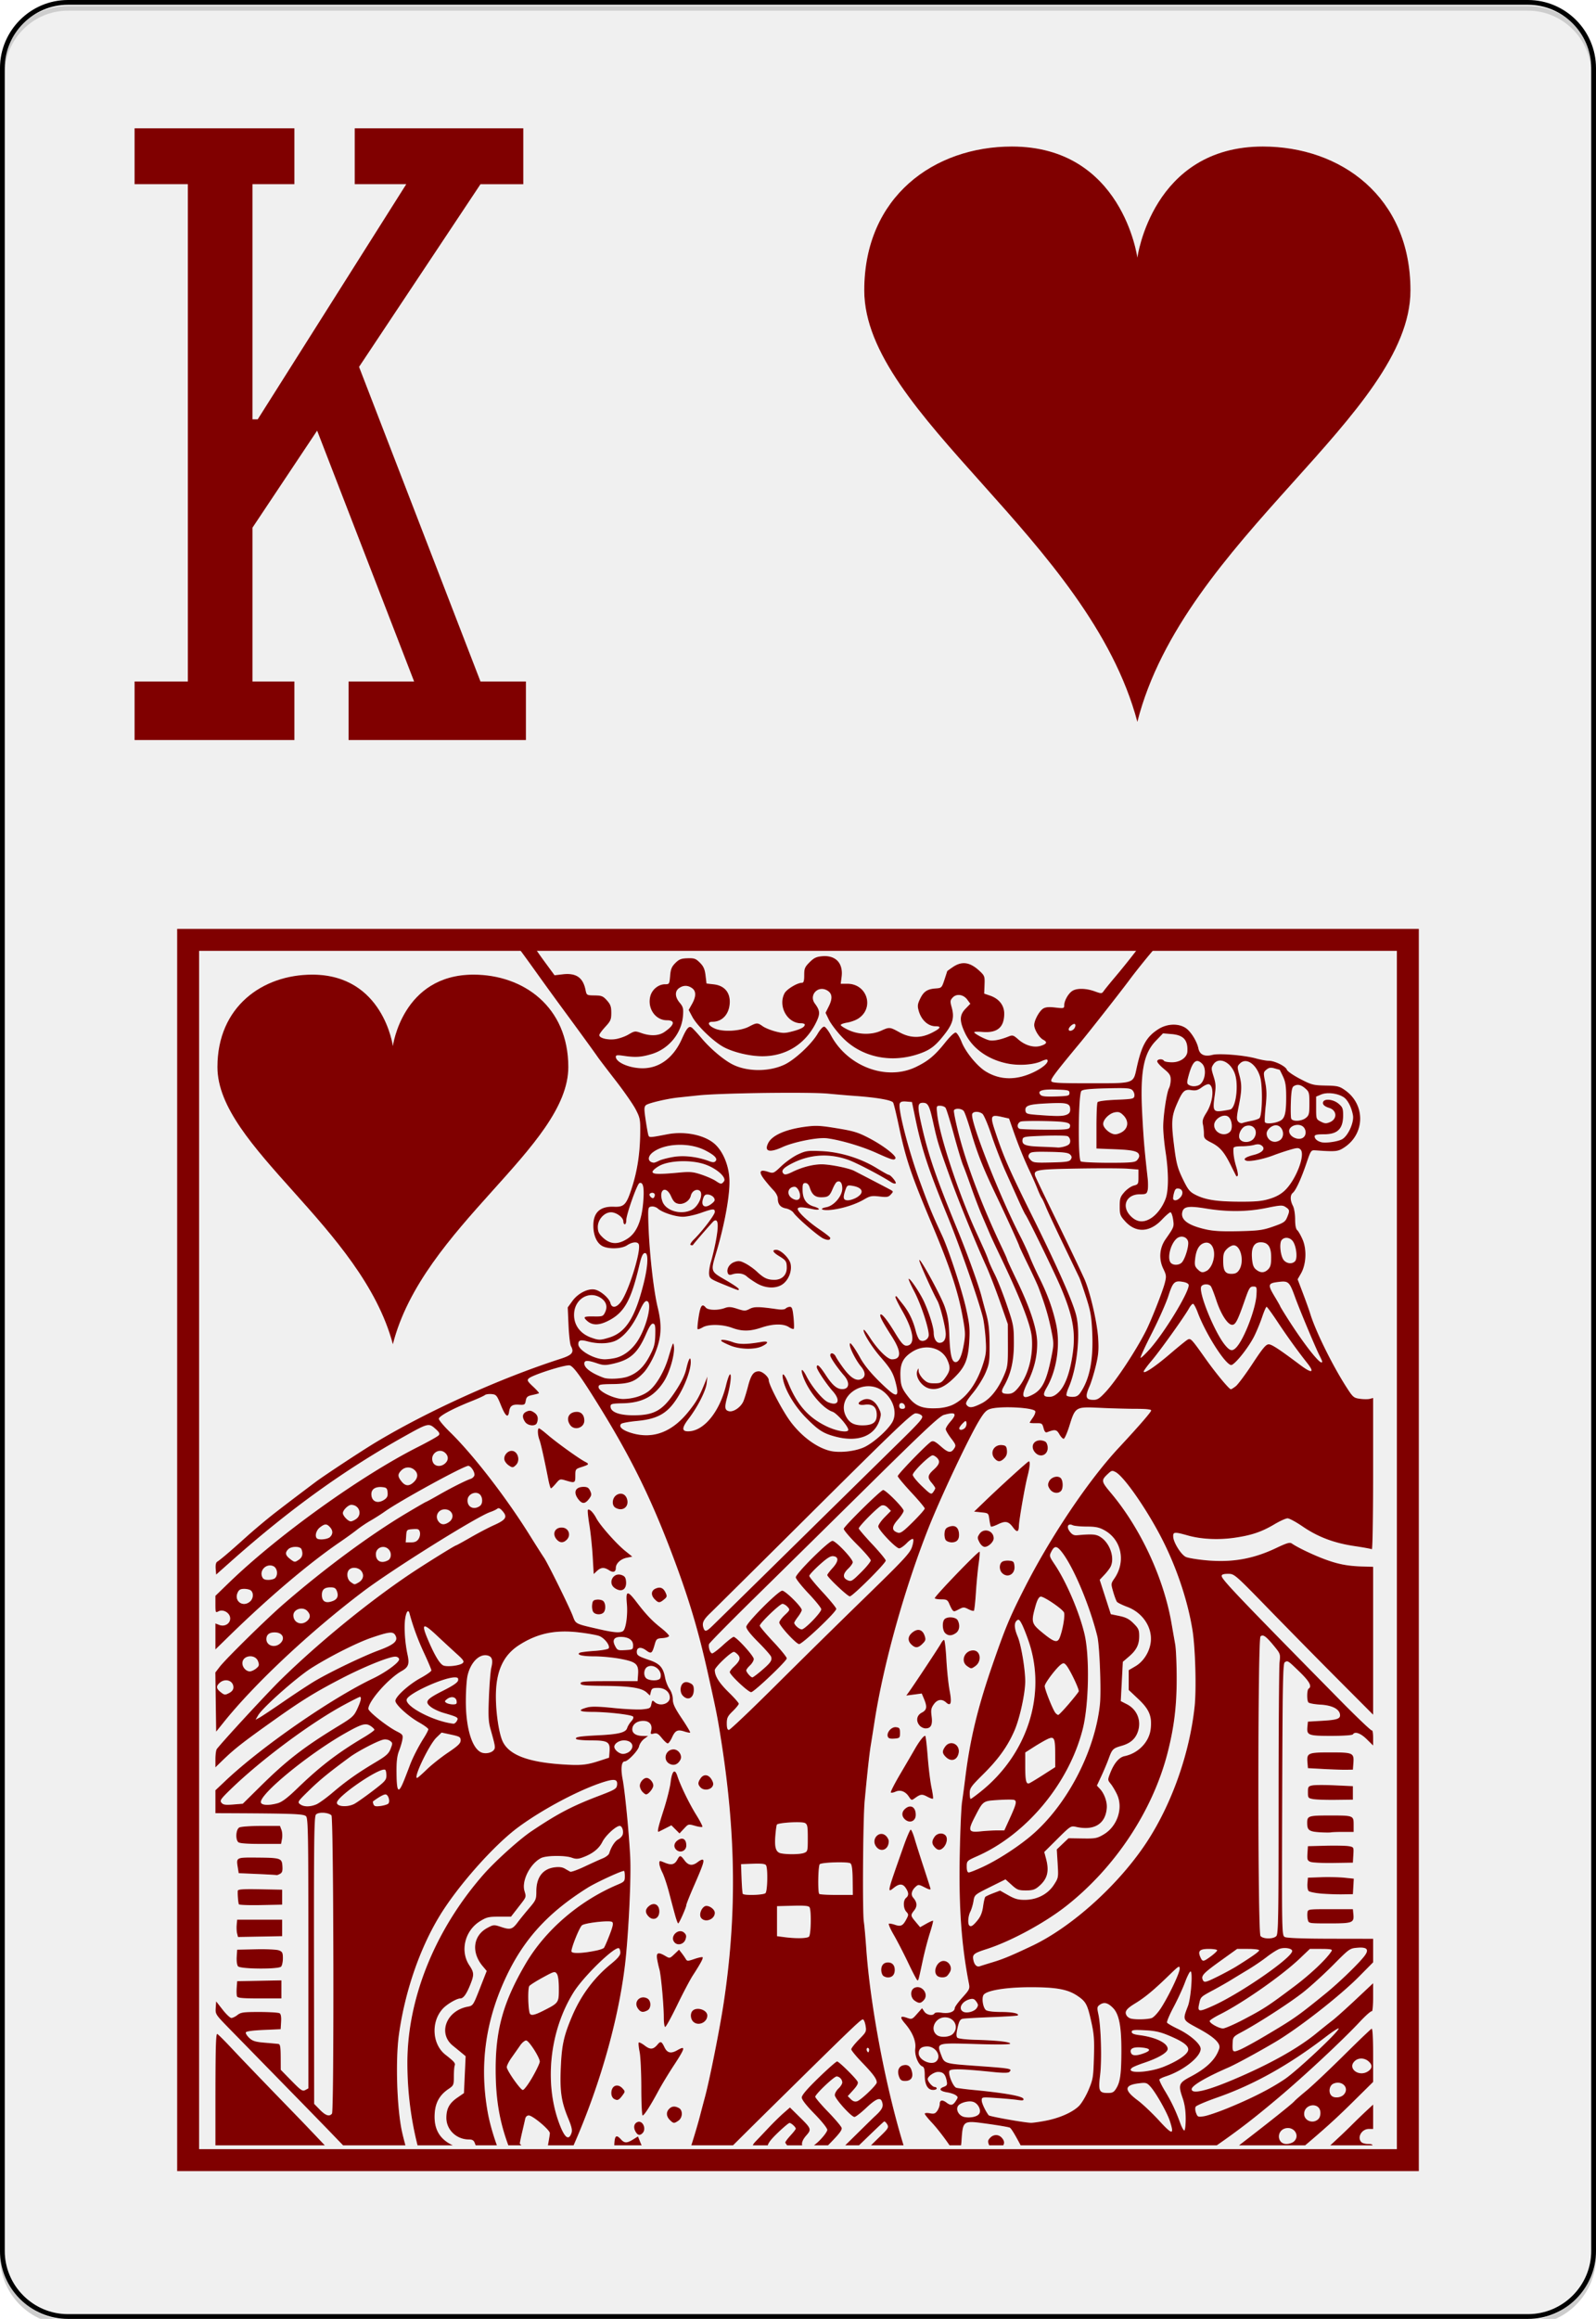 <svg xmlns="http://www.w3.org/2000/svg" xml:space="preserve" width="222.783" height="323.556" viewBox="0 0 167.087 242.667"><defs><filter id="a" width="1.147" height="1.101" x="-.074" y="-.051" style="color-interpolation-filters:sRGB"><feGaussianBlur in="SourceGraphic" result="result3" stdDeviation="4"/><feGaussianBlur in="SourceGraphic" result="result4" stdDeviation="1"/><feBlend in2="result3" mode="darken"/><feComponentTransfer result="result1"><feFuncR tableValues="0 0.2 0.4 0.6 0.8 1 1" type="discrete"/><feFuncG tableValues="0 0.2 0.4 0.6 0.8 1 1" type="discrete"/><feFuncB tableValues="0 0.2 0.4 0.6 0.8 1 1" type="discrete"/></feComponentTransfer><feTurbulence baseFrequency="1" numOctaves="7" result="result0" type="fractalNoise"/><feConvolveMatrix kernelMatrix="-2 0 -2 0 -10 0 -2 0 -2" order="3 3" result="result5"/><feColorMatrix in="result5" result="result4" type="saturate" values="0"/><feComposite in="result1" in2="result4" k1="1.5" k2=".5" k3=".5" operator="arithmetic" result="result2"/><feComposite in2="SourceGraphic" operator="in"/></filter></defs><g style="fill-rule:nonzero;clip-rule:nonzero;stroke:#000;stroke-miterlimit:4"><path d="M166.837 235.548c0 3.777-3.087 6.869-6.871 6.869H7.11c-3.775 0-6.861-3.092-6.861-6.87V7.12C.25 3.343 3.336.25 7.11.25h152.856c3.784 0 6.87 3.093 6.87 6.87z" style="fill:#fff;stroke-width:.5"/></g><path d="M3.676-9C.433-9 0-5.523 0-5.523S-.433-9-3.676-9C-5.946-9-8-7.441-8-4.5-8-.614-1.42 3.294 0 9 1.352 3.299 8-.614 8-4.5 8-7.441 5.946-9 3.676-9" style="fill:maroon;fill-opacity:1" transform="matrix(2.296 0 0 2.149 41.13 121.334)"/><g style="fill:maroon"><path d="m1318.069 717.167 3.241 4.322c1.784 2.375 6.843 9.356 11.243 15.518s12.047 16.711 17 23.436c10.519 14.285 21.365 29.2 23.5 32.332.825 1.21 6.154 8.205 11.849 15.546s11.744 16.046 13.44 19.346c2.851 5.546 3.08 6.725 2.972 15.565-.165 13.622-1.871 24.968-5.43 36.15-3.736 11.738-5.237 13.363-12.054 13.07-9.199-.397-13.776 3.77-13.776 12.537 0 6.548 2.314 11.772 6.082 13.72 4.16 2.151 12.775 1.87 16.413-.54 3.466-2.295 7.061-2.592 7.806-.652 1.667 4.346-6.804 31.546-11.96 38.405-2.956 3.93-6.05 4.264-6.93.754-.811-3.229-6.435-8.132-10.293-8.98-4.553-.999-11.336 2.413-15.08 7.583l-3.112 4.285.522 11.839c.284 6.512 1 12.743 1.592 13.85 2.315 4.325.915 6.041-7.042 8.608-40.213 12.97-88.017 34.575-123 55.58-9.158 5.5-34.567 22.226-40.184 26.454-14.271 10.744-18.044 13.606-26.78 20.353-5.398 4.17-14.266 11.6-19.71 16.506-10.514 9.475-16.983 14.987-19.141 16.31-.83.508-1.207 2.25-1.007 4.694l.317 3.894 9.008-8.01c39.692-35.319 76.192-61.637 117.244-84.55 14.94-8.34 15.541-8.485 19.794-4.75 2.754 2.418 3.26 3.364 2.366 4.442-.626.754-6.829 4.24-13.777 7.75-38.279 19.333-93.215 58.75-125.879 90.315l-9.25 8.943v5.728c0 5.432.106 5.664 2.022 4.639 2.996-1.604 7.39.775 7.787 4.21.427 3.686-3.412 6.283-7.172 4.853l-2.636-1.006v17.326l9.743-9.501c26.076-25.428 52.672-47.956 73.25-62.036 4.126-2.823 9.304-6.56 11.504-8.31 2.2-1.749 6.248-4.464 8.998-6.035s7.026-4.3 9.501-6.055c10.322-7.317 52.555-30.43 55.6-30.43 1.871 0 4.75 4.644 4.033 6.51-.323.842-1.381 1.792-2.356 2.115-3.33 1.101-12.77 5.845-21.108 10.609-4.58 2.617-8.504 4.76-8.718 4.76s-6.08 3.387-13.031 7.526c-24.336 14.492-54.498 36.785-81.914 60.537-11.539 9.996-38.733 36.73-42.792 42.065l-2.757 3.614.27 19.72.27 19.718 5.095-6.343c20.684-25.748 57.515-60.265 92.766-86.953 19.577-14.821 75.98-50.088 84.922-53.094 1.77-.595 3.832-1.562 4.583-2.152 1.037-.815 1.937-.407 3.754 1.705 3.24 3.768 2.057 5.642-5.813 9.157-3.465 1.547-10.486 5.22-15.593 8.16s-9.474 5.337-9.715 5.337c-.766 0-21.656 12.999-31 19.29-27.908 18.793-61.158 46.002-86.03 70.392-8.704 8.535-37.68 39.91-42.512 46.033-.524.664-.95 3.695-.95 6.735v5.523l4.35-4.238c8.336-8.115 13.888-12.455 35.647-27.888 17.822-12.641 26.768-18.149 44.096-27.134 15.655-8.119 32.853-14.998 36.262-14.512 1.18.168 2.142.958 2.142 1.76 0 2.16-8.953 8.709-17.483 12.79-27.949 13.368-74.204 45.428-98.187 68.053l-6.827 6.445v15.258l9.25.037c43.203.207 49.61.466 51.165 2.021 1.39 1.39 1.563 11.363 1.574 91.462l.01 89.905-2.069 1.109c-1.84.984-2.873.293-9.212-6.185l-7.144-7.303-.037-8.504c-.032-6.782-.342-8.551-1.537-8.719-.825-.116-4.92-.492-9.091-.838-6.206-.515-8.08-1.087-10.303-3.149-1.494-1.386-2.54-3.041-2.328-3.679.247-.75 4.426-1.335 11.801-1.658l11.42-.503.308-4.9c.206-3.245-.13-5.187-.997-5.737-.721-.458-6.769-.838-13.432-.848-10.615-.014-12.424.232-14.652 1.984-1.398 1.1-3.236 2.003-4.08 2.003s-3.47-2.492-5.84-5.533l-4.313-5.524-.289 4.294c-.287 4.183-.07 4.529 8.495 13.302 4.838 4.954 26.61 27.217 48.381 49.48 15.046 15.385 20.914 21.495 28.056 28.894h41.553c-.798-3.035-1.602-6.067-2.273-9.138-3.414-15.628-4.423-47.828-2.03-64.83 4.01-28.503 13.763-56.935 27.04-78.831 12.175-20.079 36.338-47.325 52.572-59.288 16.352-12.05 40.852-25.02 56.774-30.05 7.411-2.34 9.489-1.893 9.044 1.947-.29 2.512-1.313 3.124-12.314 7.322-17.878 6.821-27.315 11.778-44.869 23.566-8.034 5.396-24.31 20.101-32.07 28.978-32.14 36.763-50.56 82.388-50.56 125.227 0 19.088 2.312 37.444 6.78 55.097h23.52c-8.787-4.096-12.657-10.754-12.1-20.912.41-7.477 3.227-12.575 9.203-16.636 3.441-2.338 3.596-2.686 3.596-8.318 0-3.235.26-6.56.577-7.387.58-1.508-.391-2.623-6.222-7.19-8.945-7.008-9.711-22.22-1.556-30.814 2.847-2.998 9.17-6.66 11.504-6.66 2.018 0 4.058-2.775 6.52-8.877 2.792-6.917 2.736-8.314-.521-13.236-6.299-9.518-2.985-23.097 7.163-29.37 4.345-2.685 5.735-3.017 12.752-3.017h7.88l4.946-6.362c5.528-7.112 5.292-6.463 4.015-10.917-1.925-6.71 3.818-18.035 11.038-21.768 3.441-1.78 15.924-1.934 20.576-.252 2.65.958 4.077.93 7.07-.149 6.628-2.39 10.984-5.792 13.273-10.377 2.147-4.297 9.075-10.674 11.597-10.674 1.575 0 2.708 3.413 1.938 5.84-.322 1.012-1.667 2.417-2.981 3.12-2.213 1.185-4.677 5.018-5.999 9.334-.302.987-2.242 2.483-4.313 3.325s-7.541 3.322-12.165 5.505c-4.623 2.184-8.9 3.704-9.5 3.382a157 157 0 0 1-3.596-2.04c-1.722-1.005-3.897-1.264-6.995-.839-7.776 1.067-12.007 6.673-12.007 15.938 0 5.321-.29 6.004-4.816 11.299-2.65 3.1-6.05 7.29-7.554 9.305-3.592 4.81-4.975 5.209-10.982 3.213-4.91-1.63-5.146-1.616-9.194.531-9.669 5.13-11.037 16.326-3.148 25.681l2.599 3.083-4.537 11.57c-4.462 11.375-4.597 11.578-8.169 12.248-14.255 2.674-20.006 17.806-9.882 25.997a812 812 0 0 1 5.858 4.797l2.674 2.217-.56 12.296-.567 12.295-4.36 3c-5.353 3.683-7.358 7.374-7.358 13.515 0 7.928 6.731 14.391 14.987 14.391 2.248 0 3.277.589 3.903 2.245.067.179.516 1.337.643 1.668h14.158c-2.729-7.643-4.936-15.365-6.176-22.412-5.498-31.248-1.444-60.672 12.398-90.017 11.864-25.152 28.06-42.833 54.286-59.26 5.567-3.487 22.285-11.225 24.247-11.225.306 0 .55 1.603.55 3.559 0 3.294-.35 3.703-4.751 5.56-25.562 10.793-48.238 30.282-61.43 52.796-14.765 25.197-19.998 43.71-19.953 70.587.033 19.765 2.593 34.535 8.458 50.412h8.737c-.363-.4-1.062-1.035-1.062-1.174 0-.613.703-4.065 1.556-7.675.852-3.61 1.763-7.575 2.021-8.812.29-1.394 1.199-2.254 2.394-2.254 2.58 0 14.028 9.615 14.028 11.783 0 1.007-.633 4.667-1.276 8.132h17.12c18.47-41.89 31.57-89.265 35.08-127.91 2.059-22.679 3.306-52.718 2.673-64.505-.928-17.266-3.495-43.472-5.067-51.724-1.344-7.05-.768-11.774 1.443-11.774 2.067 0 8.918-7.197 9.539-10.023.352-1.602 1.843-3.818 3.316-4.918l2.673-1.993-3.316-.037c-4.55-.044-7.182-1.655-7.182-4.406 0-3.272 3.047-5.626 7.294-5.626 4.182 0 6.265 2.626 5.263 6.622-.546 2.174-.354 2.369 1.807 1.826 1.944-.488 2.983.091 5.281 2.972 1.572 1.97 3.355 3.586 3.959 3.586s1.891-1.773 2.869-3.94c2.125-4.713 3.712-5.482 8.243-3.987 1.878.62 3.616.93 3.856.69s-2.26-4.45-5.551-9.353c-4.698-7-5.983-9.741-5.999-12.761-.012-2.305-.88-5.054-2.17-6.865-1.183-1.661-2.538-5.108-3.009-7.657-1.235-6.69-3.585-9.321-10.414-11.652-7.536-2.573-8.43-3.163-8.43-5.57 0-3.011 2.801-3.437 6.176-.941 3.444 2.546 4.025 2.17 5.682-3.661 1.135-3.994 1.396-4.207 5.421-4.499 2.34-.17 4.22-.817 4.22-1.453 0-.632-2.495-3.112-5.552-5.505-5.702-4.464-9.955-8.953-15.965-16.85-6.234-8.192-7.451-8.029-6.623.884.7 7.534-.663 17.054-2.617 18.295-1.987 1.262-5.98.96-15.407-1.183-16.51-3.756-15.98-3.501-17.958-8.765-2.27-6.042-16.808-35.487-19.273-39.039-1.027-1.48-5.376-8.317-9.668-15.192-15.762-25.247-37.735-53.631-53.122-68.621-4.021-3.918-7.312-7.85-7.312-8.737 0-1.79 9.192-6.75 21.731-11.728 4.274-1.697 8.3-3.53 8.951-4.07.652-.54 2.677-.837 4.5-.662 3.095.298 3.511.793 6.268 7.583 2.96 7.29 4.749 8.67 5.394 4.154.55-3.857 2.074-4.95 6.501-4.676 3.82.237 4.12.059 4.62-2.701.451-2.49 1.162-3.083 4.48-3.773 2.167-.45 4.106-.985 4.313-1.192.208-.207-1.565-2.2-3.94-4.425-3.792-3.552-4.14-4.212-2.822-5.44 2.363-2.201 22.43-8.709 26.854-8.709 2.357 0 6.847 6.006 18.686 25.001 21.363 34.278 34.793 61.156 48.716 97.497 11.837 30.9 18.406 52.53 25.196 83.004 5.69 25.535 6.398 29.13 8.951 45.493 9.775 62.64 10.244 116.228 1.528 173.999-2.56 16.967-9.256 50.654-12.426 62.501-1.324 4.95-2.697 10.129-3.046 11.504-1.512 5.96-3.695 13.254-6.101 20.912h27.804c6.03-5.992 11.282-11.232 19.599-19.43 60.044-59.201 65.526-64.487 66.982-64.487.595 0 1.397 1.857 1.779 4.117.668 3.955.497 4.304-4.415 9.278-2.809 2.844-5.105 5.768-5.105 6.502 0 .733 3.314 4.77 7.368 8.97 7.167 7.424 9.632 10.785 9.632 13.152 0 1.643-10.505 11.693-13.078 12.51-1.497.475-2.778.054-4.201-1.37l-2.05-2.049 3.698-4.089c2.64-2.921 3.449-4.522 2.841-5.608-1.46-2.607-12.45-13.413-13.646-13.413-.624 0-6.184 4.896-12.351 10.88-7.733 7.503-11.215 11.583-11.215 13.134 0 1.473 2.934 5.243 8.504 10.935 4.848 4.954 8.495 9.533 8.495 10.656 0 1.083-2.406 4.353-5.356 7.266-1.588 1.568-2.528 2.269-3.54 3.046h9.409c7.26-7.354 9.545-10.181 9.072-11.672-.35-1.103-4.45-5.932-9.11-10.74s-8.467-9.295-8.467-9.966c0-1.656 12.477-13.535 14.215-13.535 1.872 0 3.782 2.034 3.782 4.024 0 .894-1.122 2.686-2.497 3.978-1.375 1.291-2.49 3.283-2.478 4.424.025 2.387 10.992 14.568 13.116 14.568.778 0 4.277-2.698 7.777-5.998 6.435-6.066 9.372-7.3 10.48-4.415 1.306 3.405.405 5.326-4.649 9.938-1.385 1.265-12.783 12.53-19.793 19.394h9.24c9.958-9.68 16.505-15.91 16.776-15.91.527 0 1.468.952 2.095 2.124 1.025 1.915.452 2.795-5.71 8.662-.3.287-4.6 4.526-5.216 5.124h21.75c-.096-.316-.192-.596-.289-.913-11.752-38.575-21.908-92.283-24.581-130.006-.565-7.975-1.29-16.06-1.612-17.968-1.023-6.054-.605-68.52.54-80.768 1.823-19.477 3.148-31.457 4.108-37.259.501-3.025 1.606-10 2.46-15.5 5.951-38.338 19.945-88.498 36.047-129.194 8.102-20.477 26.815-60.11 33.794-71.575 3.354-5.51 4.774-6.957 7.629-7.75 7.138-1.983 28.764-.795 29.695 1.63.278.724-.441 2.64-1.593 4.257s-2.095 3.135-2.095 3.372 1.88.392 4.173.345c3.909-.081 4.221.121 5.048 3.25.64 2.42 1.313 3.178 2.431 2.749 5.214-2.001 6.304-1.826 8.085 1.304.97 1.704 2.275 3.101 2.897 3.101.623.004 2.335-3.831 3.8-8.532 4.007-12.85 4.057-12.891 20.372-12.109 7.43.356 18.167.652 23.855.652 6.699 0 10.34.376 10.34 1.071 0 1.027-8.54 10.863-21.601 24.88-20.205 21.684-45.513 59.334-62.884 93.548-9.937 19.571-12.832 26.53-21.536 51.715-9.71 28.097-14.86 49.564-17.95 74.788-.639 5.225-1.607 12.418-2.15 15.993-.544 3.575-1.242 19.776-1.547 36.002-.649 34.545 1.155 59.588 6.138 85.145.66 3.383.354 4.035-4.378 9.26-2.8 3.09-5.085 6.27-5.085 7.069 0 2.388-3.854 3.775-8.533 3.074-2.615-.392-4.552-.228-4.946.41-1.143 1.849-5.227 1.127-6.8-1.202l-1.518-2.254-3.353 3.8c-3.21 3.643-3.49 3.756-6.65 2.636-4.654-1.648-5.048-.516-1.333 3.82 4.97 5.8 7.445 11.831 6.81 16.57-.594 4.423 2.005 10.952 4.778 12.016 1.122.43 1.536 2.044 1.536 5.906 0 6.23 2.012 9.752 5.561 9.752 1.344 0 2.44-.446 2.44-.996s-.65-1.006-1.443-1.006c-1.391 0-4.555-3.622-4.555-5.217 0-1.837 4.238-4.778 6.884-4.778 3.38 0 4.867 1.516 5.728 5.822.549 2.743.298 3.262-2.049 4.154-3.488 1.326-2.445 2.855 2.478 3.642 2.157.345 4.692 1.192 5.635 1.882 1.623 1.185 1.623 1.399 0 3.875-1.941 2.962-3.31 3.207-6.11 1.09-2.802-2.12-4.564-1.807-4.564.81 0 1.252-.73 3.32-1.621 4.592-1.344 1.918-2.187 2.203-4.993 1.677-1.892-.355-3.381-.219-3.381.307 0 .517 2.276 3.342 5.058 6.287 2.782 2.946 7.737 9.3 11.02 14.112.174.257.3.41.474.662h7.675c.076-.844.18-1.427.243-2.338.987-14.49.699-14.294 17.222-12.026 7.045.967 13.759 2.111 14.923 2.534 1.011.367 3.685 4.95 7.33 11.83h130.807c15.316-10.643 25.405-18.51 40.584-31.28 17.965-15.113 43.046-38.5 55.106-51.38 3.729-3.981 7.177-6.99 7.666-6.687.494.305.885-3.723.885-9.082v-9.631l-11.746 11.038c-6.462 6.067-13.41 12.279-15.434 13.813s-6.81 5.358-10.638 8.495c-12.345 10.118-31.304 20.708-55.18 30.813-18.126 7.672-28 9.951-28 6.465 0-2.34 9.399-7.88 24.497-14.447 4.964-2.16 19.491-10.049 31-16.832 15.659-9.23 43.32-30.821 56.251-43.91l9.25-9.361v-15.695l-28.438-.047c-18.288-.03-29.148-.435-30.44-1.127-1.993-1.067-2.015-1.82-1.752-91.647.227-77.3.483-90.698 1.705-91.47 1.997-1.264 2.038-1.235 9.892 6.38 6.59 6.39 8.392 9.721 6.036 11.177-1.153.713-1.324 7.45-.233 9.129.404.621 3.985 1.316 7.955 1.537 7.613.423 12.424 2.728 13.125 6.296.599 3.05-1.541 3.874-11.57 4.462l-9.78.578-.316 3.316c-.555 5.772.504 6.185 15.881 6.185 8.134 0 14.074-.418 14.438-1.006 1.32-2.138 5.11-.812 9.212 3.213l4.285 4.21v-5.272c0-2.897-.368-5.039-.82-4.76-.452.28-9.78-8.581-20.725-19.69-68.628-69.661-79.454-81.013-79.454-83.302 0-.98 1.277-1.397 4.256-1.397 4.241 0 4.335.083 27.749 24.134 12.922 13.274 33.735 34.4 46.247 46.946l22.747 22.812v-98.587l-6.995-.205c-10.02-.293-16.386-1.517-25.504-4.918-7.634-2.848-18.086-7.863-21.676-10.395-1.373-.97-3.28-.42-10.497 3.008-15.46 7.345-29.61 9.792-47.03 8.141-5.875-.556-11.815-1.56-13.2-2.226-3.13-1.508-8.1-9.387-8.382-13.292-.25-3.454.688-3.54 9.79-.978 8.776 2.472 20.155 3.043 30.757 1.546 11.485-1.622 18.326-3.917 26.91-9.016 3.676-2.185 7.627-3.968 8.784-3.968s5.64 2.421 9.966 5.383c10.23 7.007 20.946 11.072 34.52 13.088 5.99.889 11.268 1.848 11.728 2.133s.829-22.288.829-50.16v-50.682l-2.18.578c-1.202.315-4.175.296-6.604-.037-4.17-.572-4.669-1-8.98-7.703-9.402-14.626-20.676-37.495-24.199-49.098-.668-2.2-2.828-8.239-4.797-13.423l-3.577-9.426 2.236-3.885c3.46-6.012 3.949-15.923 1.118-22.504-1.23-2.858-2.86-5.718-3.624-6.353-.909-.754-1.397-3.278-1.397-7.284-.004-3.478-.652-7.362-1.5-8.988-1.879-3.603-1.906-7.05-.074-8.57 2.04-1.694 5.524-9.232 9.044-19.57 2.986-8.77 3.134-8.993 6.046-8.784 13.67.983 15.055.84 19.309-1.975 13.866-9.175 14.106-28.526.475-38.106-3.784-2.66-5.01-2.955-12.985-3.12-8.249-.172-9.332-.454-17.027-4.453-4.518-2.348-8.474-5.085-8.793-6.092-.73-2.301-8.149-5.97-12.081-5.97-1.632 0-5.432-.69-8.44-1.528-7.794-2.175-24.659-3.567-29.117-2.403-5.225 1.363-8.489-.12-9.352-4.257-1.055-5.057-5.298-11.716-8.83-13.87-4.922-3-12.218-2.614-17.838.95-7.936 5.033-11.211 10.83-14.457 25.606-2.397 10.914-1.177 10.507-31.018 10.507-21.187 0-25.51-.245-25.97-1.443-.523-1.366 2.632-5.548 19.655-26.063 5.941-7.16 27.324-34.415 32.462-41.376 4.277-5.795 13.953-17.781 16.85-20.874l3.037-3.251-5.943.065-5.943.056-5.505 7.135c-3.025 3.922-8.329 10.486-11.792 14.587-3.464 4.101-6.95 8.381-7.74 9.51-1.405 2.005-1.552 2.013-6.205.345-5.932-2.126-12.122-2.176-15.043-.13-2.663 1.865-5.216 6.503-5.216 9.482 0 2.03-.319 2.117-5.878 1.472-4.176-.485-6.519-.305-8.085.642-2.628 1.591-6.046 7.837-6.036 11.048.005 2.94 3.295 8.344 5.943 9.761 2.94 1.574 2.55 2.71-1.379 4.006-4.616 1.523-10.507-.105-15.173-4.201-3.354-2.944-3.776-3.065-6.735-1.872-5.278 2.126-10.026 3.035-12.658 2.421-3.014-.702-10.004-4.43-10.004-5.337 0-.356 2.473-.446 5.495-.196 9.92.823 14.513-3.047 14.513-12.23 0-5.534-3.487-9.958-9.436-11.988l-3.931-1.341.242-5.868c.222-5.482.018-6.074-3.074-8.998-6.522-6.17-11.916-7.014-18.07-2.832-2.053 1.395-3.747 2.63-3.763 2.748-.016.117-.845 2.694-1.845 5.719-1.76 5.323-1.95 5.507-5.728 5.775-5.663.402-8.112 2.004-10.442 6.819-1.752 3.62-1.906 4.848-.997 8.085 1.738 6.184 6.249 10.32 11.262 10.32 4.162 0 3.376 1.375-2.487 4.341-7.42 3.754-14.401 3.631-21.648-.363-6.407-3.532-6.62-3.542-12.23-.997-6.269 2.845-14.931 2.662-21.61-.447-2.888-1.344-5.244-2.858-5.244-3.363s1.889-1.213 4.2-1.583c2.313-.37 5.572-1.527 7.248-2.571 11.21-6.987 6.276-23.352-7.042-23.352h-4.434l.596-4.583c1.182-9.089-3.942-14.55-12.92-13.776-3.933.34-5.519 1.095-8.439 4.014-3.177 3.178-3.595 4.181-3.595 8.635 0 3.802-.365 5.049-1.49 5.049-3.115 0-10.234 4.306-11.653 7.05-4.432 8.572 1.823 19.944 10.972 19.944 1.403 0 2.553.393 2.553.875 0 1.63-2.59 3.047-8.309 4.537-5.01 1.305-6.368 1.307-11.317.018-3.093-.805-6.872-2.357-8.402-3.446-3.493-2.488-3.97-2.47-9.194.26-5.874 3.071-17.394 3.685-22.858 1.22-4.459-2.01-5.213-4.46-1.37-4.46 6.724 0 11.448-5.544 11.448-13.433 0-6.501-3.9-10.733-10.61-11.503l-4.89-.569-.651-5.384c-.512-4.192-1.35-6.083-3.773-8.504-2.736-2.734-3.739-3.09-8.234-2.953-4.247.13-5.63.674-8.141 3.186-2.457 2.457-3.109 4.066-3.484 8.588-.448 5.406-.552 5.57-3.437 5.57-4.28 0-8.55 3.438-9.734 7.834-2.188 8.127 3.296 16.17 11.029 16.17 5.8 0 5.107 3.177-1.723 7.843-3.749 2.561-9.285 2.79-15.37.643-4.122-1.454-4.427-1.413-8.634 1.053-2.4 1.406-6.504 2.794-9.11 3.092-5.035.577-10.237-.817-10.237-2.748 0-.64 1.805-3.118 4.005-5.505 3.556-3.858 3.996-4.891 3.996-9.342 0-4.118-.519-5.59-2.915-8.272-2.571-2.877-3.534-3.267-8.216-3.334-5.293-.077-5.307-.088-6.073-3.773-1.71-8.23-6.325-11.341-15.248-10.293l-5.384.634-6.623-9.017c-3.64-4.958-6.868-9.681-7.182-10.498-.414-1.08-2.173-1.49-6.455-1.49zm113.48 28.075c1.433 0 2.864.491 4.276 1.48 2.851 1.994 2.852 5.56.01 10.62l-2.217 3.949 2.375 4.48c3.244 6.116 14.159 16.646 21.079 20.334 6.548 3.49 17.55 6.072 25.792 6.055 15.78-.033 28.75-8.215 35.769-22.56 2.805-5.734 2.66-7.833-.838-12.566-4.124-5.577 1.97-12.219 8.075-8.802 3.504 1.96 3.873 5.262 1.193 10.628l-2.17 4.35 2.244 4.638c1.235 2.55 5.093 7.65 8.57 11.336 13.112 13.9 33.628 18.092 53.028 10.833 6.512-2.436 9.987-5.269 15.91-12.966 5.168-6.715 6.228-10.893 4.406-17.4-1.136-4.055-1.077-4.73.568-6.548 2.559-2.827 7.16-2.212 9.78 1.314l2.04 2.757-3.195 3.297c-4.085 4.215-4.165 8.14-.335 16.236 4.937 10.434 15.749 18.023 29.146 20.464 7.422 1.352 16.886.616 21.787-1.705 1.807-.855 3.528-1.315 3.828-1.015 1.513 1.513-2.565 5.27-9.081 8.365-11.61 5.513-22.401 5.314-31.95-.587-5.683-3.513-13.265-12.77-15.937-19.458-1.342-3.357-3.123-6.24-3.96-6.409-.894-.18-3.8 2.555-7.06 6.641-6.939 8.697-11.389 12.402-19.635 16.348-19.555 9.355-45.409-.326-56.56-21.173-1.614-3.02-3.617-5.604-4.442-5.747-.892-.154-2.716 1.813-4.5 4.844-4.034 6.858-15.175 17.212-21.991 20.436-10.39 4.915-25.039 4.838-34.81-.186-5.902-3.035-14.574-10.363-20.296-17.139-3.121-3.696-6.2-7.028-6.837-7.405-1.955-1.156-3.312.452-6.558 7.712-5.586 12.496-14.92 19.449-26.128 19.468-8.717.015-17.874-3.924-17.874-7.685 0-1.096 1.07-1.218 5.244-.596 7.79 1.161 11.747.911 18.694-1.192 11.489-3.478 20.015-13.927 20.865-25.569.354-4.844.077-5.94-2.198-8.644-3.216-3.822-3.366-7.662-.382-9.752 1.413-.99 2.843-1.481 4.276-1.481m259.583 25.475c.552.341.509 1.356-.112 2.515-1.053 1.969-3.968 2.706-3.968 1.006 0-1.492 3.072-4.144 4.08-3.52m58.804 6.195 5.626.465c8.021.665 10.994 3.912 10.61 11.588-.2 3.999-4.745 7.21-10.21 7.21-2.637 0-5.071-.457-5.411-1.007-.93-1.503-4.5-1.2-4.5.382 0 .76 2.025 3.04 4.5 5.068 3.773 3.091 4.499 4.247 4.499 7.181 0 1.925-.489 4.419-1.09 5.542-1.59 2.971-3.894 18.28-3.894 25.83.002 3.575.689 10.997 1.537 16.497 2.103 13.637 2.127 25.865.056 31.437-2.082 5.602-5.945 10.685-9.976 13.143-4.913 2.996-9.234 2.512-13.227-1.481-6.496-6.497-3.145-14.596 6.036-14.596 4.036 0 4.59-.281 5.17-2.59.357-1.424.365-5.14.018-8.253-2.18-19.577-2.68-25.512-3.576-42.018-1.536-28.284.741-40.822 8.988-49.378zm38.954 18.2c3.487.474 7.311 3.83 9.026 8.961 2.522 7.547.59 22.393-3.064 23.53-.713.22-3.158.66-5.43.977-5.853.817-6.442-.282-5.096-9.622.96-6.662.874-8.48-.652-13.32-1.624-5.153-1.635-5.79-.168-8.03 1.326-2.022 3.292-2.78 5.384-2.495m-15.593.261c.829.175 1.716.757 2.692 1.733 3.45 3.45 1.851 12.786-2.477 14.447-2.282.875-4.708.743-6.428-.345-1.259-.796-1.292-1.628-.195-5.728 1.995-7.46 3.923-10.631 6.408-10.107m31.465.028c3.78-.068 8.055 4.14 9.958 10.684 1.767 6.078 1.43 25.387-.475 27.292-.559.559-2.97 1.387-5.356 1.835-2.386.45-5.05 1.096-5.924 1.435-.892.346-2.184-.092-2.934-.997-1.122-1.352-1.05-3.01.4-10.293 2.137-10.723 2.183-14.221.317-21.05-1.386-5.072-1.36-5.479.503-7.34 1.044-1.045 2.252-1.543 3.511-1.566m16.543 4.462c.814-.125 1.732.016 3.009.382 1.774.509 3.29.922 3.372.922.08 0 1.094 2.02 2.254 4.49 1.681 3.576 2.114 6.41 2.114 13.935 0 10.32-.888 13.917-3.828 15.49-3.484 1.865-9.827 2.439-10.349.94-.259-.744-.02-5.526.532-10.627.762-7.06.689-10.868-.317-15.928-1.274-6.411-1.246-6.706.838-8.393.855-.693 1.562-1.086 2.375-1.211m-40.696 10.973c3.688 1.415 2.729 11.912-1.732 18.946-2.368 3.733-2.857 5.39-2.329 7.815.369 1.692.662 4.546.652 6.343-.011 2.904.523 3.54 4.788 5.7 5.877 2.979 8.687 6.218 13.134 15.147 1.886 3.788 3.542 7.073 3.679 7.302.138.23.558.113.931-.26.374-.374-.044-3.044-.931-5.925-1.47-4.775-2.131-9.21-1.854-12.481.07-.828 1.884-1.249 5.366-1.249 2.89 0 6.683-.412 8.43-.912 2.298-.66 3.675-.542 4.992.437 2.774 2.063.519 4.746-5.197 6.185-5.666 1.427-7.615 2.918-5.096 3.885 2.164.83 11.543-1.014 18.108-3.559 2.75-1.065 7.62-2.704 10.815-3.642 5.08-1.491 5.984-1.522 7.256-.251 3.39 3.391-2.914 19.992-10.312 27.143-2.708 2.618-5.91 4.4-10.339 5.747-5.124 1.558-9.235 1.933-20.418 1.872-15.162-.082-22.64-1.29-29.23-4.722-3.617-1.885-4.795-3.385-8.206-10.442-3.331-6.893-4.234-10.175-5.523-20.045-2.29-17.527-2.073-21.454 1.63-29.938 3.82-8.756 5.04-9.904 9.752-9.175 2.813.435 4.299.017 6.93-1.946 1.843-1.375 3.955-2.263 4.704-1.975m60.09.493c1.245.233 2.564.975 4.052 2.255 2.62 2.254 2.803 2.918 2.803 10.087 0 6.86-.256 7.877-2.366 9.585-2.83 2.292-8.945 2.566-9.762.438-.311-.811-.414-5.778-.223-11.038.259-7.129.735-9.8 1.853-10.507 1.226-.773 2.397-1.052 3.643-.82m-115.26 2.199c2.447.178 3.402.57 4.098 1.267.892.892 1.49 2.584 1.322 3.753-.284 1.997-1.017 2.148-12.09 2.618-7.355.312-12.056.944-12.5 1.667-.392.638-.718 7.831-.718 15.994v14.847l12.603.494c12.578.499 15.9 1.454 15.9 4.555 0 .718-.71 2.014-1.574 2.878-1.308 1.308-4.453 1.568-18.75 1.556-9.448-.009-17.82-.419-18.602-.913-2.014-1.275-1.65-44.865.391-46.946.991-1.01 5.438-1.475 16.87-1.752 6.658-.16 10.602-.196 13.05-.018m-46.733.847c8.086.266 8.85.464 8.85 2.292 0 1.832-.765 2.03-9.101 2.291-6.86.215-9.387-.06-10.265-1.118-2.229-2.685 1.068-3.775 10.516-3.465m-168.913 2.18c7.547.069 13.605.243 16.757.54 6.05.571 14.156 1.256 18.006 1.528 14.497 1.024 24.557 2.783 25.429 4.443.463.881 2.077 7.455 3.586 14.605 4.904 23.238 8.163 32.946 22.495 67.001 11.755 27.933 17.123 44.083 20.176 60.695 1.95 10.613 2.027 12.38.838 19.002-1.482 8.257-3.39 12.07-5.803 11.606-2.315-.446-3.386-5.553-3.828-18.21-.295-8.439-.976-12.621-3-18.5-2.714-7.885-18.127-35.798-16.952-30.7.61 2.647 8.733 20.641 12.016 26.62 1.896 3.455 5.542 18.06 5.542 22.198 0 3.739-1.471 5.784-4.164 5.784-2.16 0-3.837-2.904-3.847-6.678-.01-3.51-2.946-13.014-6.343-20.52-2.71-5.99-9.574-16.21-10.358-15.426-.253.253 1.385 3.969 3.642 8.253 4.87 9.245 10.47 26.625 9.64 29.928-.676 2.697-4.069 4.105-6.007 2.497-.738-.612-1.874-3.236-2.525-5.831-1.764-7.044-4.512-12.725-8.709-17.996-2.067-2.597-3.886-4.913-4.042-5.142-.157-.23-.542-.166-.848.14s1.703 4.494 4.462 9.305c7.508 13.095 8.958 22.269 3.688 23.305-2.398.472-3.875-1.03-8.495-8.634-5.035-8.287-8.712-12.908-9.584-12.044-.832.824 1.1 4.574 7.48 14.53 6.503 10.152 6.55 15.314.139 15.314-2.964 0-9.627-6.61-14.783-14.67-1.931-3.02-3.73-5.278-3.996-5.012-1.09 1.09 5.148 11.274 11.076 18.07 7.135 8.183 8.642 10.833 10.497 18.453 1.936 7.95.387 8.634-6.147 2.71-8.665-7.854-14.604-14.714-17.81-20.548-1.663-3.025-3.902-6.626-4.974-8.001-1.61-2.065-1.957-2.19-1.975-.717-.03 2.371 4.232 10.672 7.424 14.466 3.1 3.683 3.275 6.795.466 8.299-3.285 1.758-7.139-.466-11.914-6.874-2.326-3.122-4.698-6.69-5.272-7.927-1.137-2.45-3.726-3.07-3.726-.894 0 1.457 4.535 8.1 9.212 13.497 3.757 4.334 3.572 8.502-.4 8.96-3.897.45-7.097-2.086-11.849-9.38-4.027-6.182-5.96-7.855-5.96-5.17 0 1.63 6.344 11.155 10.655 15.994 5.456 6.125 3.758 10.2-3.064 7.35-3.533-1.477-10.863-10.271-14.466-17.354-2.981-5.86-4.352-5.344-2.03.764 3.76 9.897 12.928 20.72 19.448 22.96 2.87.988 10.451 9.69 10.451 11.998 0 2.187-7.724.944-14.521-2.338-12.072-5.83-19.611-14.37-25.504-28.885-2.547-6.273-4.5-7.667-3.493-2.496 1.457 7.479 7.842 18.141 15.481 25.848 8.209 8.282 11.438 10.33 19.7 12.482 14.777 3.849 25.89-.392 29.268-11.168 1.147-3.659 1.075-4.5-.764-8.104-2.543-4.984-6.585-6.99-10.498-5.207-4.2 1.913-3.388 3.804 1.36 3.167q7.974-1.068 7.974 6.827c0 4.937-2.707 6.903-9.501 6.903-5.696 0-8.76-1.673-11.001-6.008-6.798-13.146 11.748-26.116 24.32-17.009 7.328 5.308 10.206 15.005 6.325 21.284-3.37 5.454-12.679 13.627-18.601 16.338-6.157 2.819-16.698 3.907-22.859 2.357-8.866-2.231-18.751-9.546-26.09-19.31-5.338-7.1-14.587-24.68-14.587-27.72 0-2.18-4.19-5.934-6.623-5.934-3.538 0-5.24 2.35-7.228 10.004-1.072 4.125-2.488 8.69-3.158 10.144-1.798 3.909-6.646 7.162-9.575 6.427-2.85-.715-3.032-2.543-.997-9.92 1.985-7.198 2.883-14.652 1.77-14.652-.51 0-1.708 3.26-2.673 7.247-4.331 17.897-14.923 30.748-25.336 30.748-4.325 0-4.188-2.39.475-8.495 5.905-7.734 11.4-18.55 11.932-23.483l.484-4.517-1.602 3.996c-3.766 9.37-5.68 12.732-11.047 19.42-10.811 13.476-23.365 18.312-37.324 14.383-6.51-1.833-9.48-4.315-7.517-6.278.57-.57 5.333-1.44 10.59-1.938 14.372-1.36 20.928-5.361 27.814-16.953 4.541-7.643 7.947-17.072 7.983-22.085.034-4.793-1.376-2.722-3.018 4.415-.927 4.032-3.206 8.755-7.042 14.597-8.523 12.98-14.112 16.218-28.037 16.254-9.59.025-15.379-2.185-15.379-5.869 0-1.752.818-1.962 8.225-2.133 12.86-.296 20.896-4.555 27.302-14.465 3.963-6.132 7.45-18.355 6.734-23.594-.43-3.145-.537-2.921-3.735 7.75-2.702 9.014-7.846 17.88-12.687 21.87-4.069 3.354-10.628 5.461-17.334 5.561-5.89.088-16.497-4.992-16.497-7.899 0-1.723.872-1.911 9.492-2.03 11.15-.154 15.01-1.61 20.781-7.871 2.175-2.36 5.307-7.654 7.191-12.156 4.462-10.661 4.978-18.776 1.993-30.98-2.966-12.129-5.926-39.83-6.306-59-.152-7.673-.057-8.01 2.18-8.327 1.283-.182 3.143.405 4.136 1.304 2.935 2.656 11.698 5.527 16.794 5.505 2.607-.012 7.887-1.136 11.737-2.497 8.347-2.95 9.5-3.038 9.5-.708 0 1.861-8.09 12.516-13.878 18.276-2.003 1.993-2.896 3.527-2.19 3.763.657.219 1.312.232 1.454.037 1.718-2.353 13.193-15.519 13.972-16.03 3-1.972 3.398 2.77 1.183 14.177-.801 4.125-2.174 9.893-3.055 12.817s-1.465 6.706-1.295 8.402c.289 2.883.918 3.327 9.771 6.93 10.645 4.331 10.032 4.153 10.032 2.99 0-.476-3.496-2.906-7.778-5.394-11.458-6.657-11.124-5.676-6.902-20.017 5.6-19.02 9.025-38.626 8.43-48.26-.555-8.977-4.186-17.73-9.399-22.653-6.59-6.222-20.02-9.101-31.847-6.837-12.342 2.363-12.258 2.356-12.845.373-.3-1.017-1.102-5.577-1.779-10.135-1.043-7.024-1.015-8.483.196-9.603 1.43-1.323 13.897-4.29 21.424-5.095 2.2-.235 8.281-.874 13.506-1.425 11.082-1.17 47.1-1.91 69.74-1.705m349.107.307c3.807-.328 8.492.645 11.475 2.6 2.74 1.795 5.2 6.55 6.204 11.969.89 4.81-3.343 14.086-7.359 16.123-3.088 1.567-10.75 2.632-13.665 1.9-2.7-.678-4.499-2.234-4.499-3.902 0-1.025 1.615-1.379 6.307-1.379 9.029 0 12.686-3.652 12.686-12.64 0-4.566-.366-5.5-3.074-7.778-3.43-2.886-9.337-3.548-10.255-1.155-.616 1.605.793 3.006 3.996 3.987 5.293 1.62 5.562 7.42.447 9.538-2.4.995-3.448.923-6.008-.4-3.054-1.58-3.102-1.723-3.102-9.129v-7.526l3.428-1.434c.98-.41 2.15-.664 3.418-.774m-280.122 5.496 3.745.307 2.282 11.001c4.229 20.431 8.675 33.91 21.675 65.632 7.86 19.18 20.586 55.687 23.37 67.038.63 2.567 1.44 8.867 1.798 14 .55 7.904.327 10.379-1.462 16.151-4.196 13.544-11.124 23.185-19.915 27.712-2.672 1.376-6.618 2.331-10.498 2.543-9.972.543-14.718-1.232-19.477-7.303-4.552-5.807-5.284-7.745-5.458-14.503-.205-7.947 1.794-11.913 7.964-15.826 8.626-5.47 19.633-2.846 23.352 5.561 2.257 5.101 1.938 7.3-1.77 12.249-2.12 2.83-3.018 3.25-6.958 3.25-3.669 0-5.082-.554-7.452-2.924-1.607-1.608-2.95-3.974-2.99-5.254-.065-2.173-.123-2.194-.866-.326-1.7 4.279 3.09 11.07 8.532 12.09 4.969.933 9.674-1.142 15.621-6.883 7.61-7.346 9.72-12.265 10.46-24.432.523-8.579.234-11.614-2.095-22.085-2.705-12.16-11.618-39.29-15.994-48.688-6.792-14.59-8.472-18.692-14.987-36.495-7.414-20.26-14.57-48.037-13.255-51.464.469-1.221 1.62-1.58 4.378-1.35m11.15.83c3.281.03 4.244 1.866 6.622 12.565 3 13.487 3.463 15.002 10.759 35.414 5.75 16.09 17.053 43.9 24.786 61.002 2.114 4.675 6.209 15.251 9.101 23.501l5.254 14.997.055 14c.046 12.833-.168 14.5-2.505 19.999-4.004 9.42-9.268 15.984-15.193 18.936-5.91 2.946-8.006 3.175-9.752 1.072-1.03-1.242-.308-2.64 4.275-8.253 3.034-3.716 6.756-9.68 8.272-13.255 2.533-5.977 2.751-7.5 2.682-18.993-.057-9.6-.586-14.357-2.272-20.501-1.208-4.4-2.537-9.351-2.953-11.001-1.93-7.649-9.47-28.595-16.012-44.496-13.906-33.796-19.193-49.018-23.576-67.793-3.491-14.96-3.43-17.232.457-17.195m90.958.167c6.1.09 7.163 1.206 7.163 4.462 0 1.658-.79 2.707-2.562 3.38-2.654 1.01-6.628 1.02-19.44.047-6.624-.503-7.532-.82-7.796-2.664-.508-3.56 1.987-4.408 14.708-5.011 3.3-.156 5.893-.244 7.927-.214m-79.594 1.816c1.386 0 2.999.578 3.586 1.286.587.707 3.106 8.79 5.598 17.968 2.491 9.177 5.26 18.386 6.157 20.464s3.352 8.733 5.458 14.783 5.382 14.602 7.275 19.002 4.21 9.797 5.151 11.997c.942 2.2 3.66 8.053 6.036 13.003 14.063 29.284 21.137 47.308 21.871 55.73 1.133 12.997-2.616 26.422-9.603 34.38-2.266 2.582-3.774 3.382-6.316 3.382-4.342 0-4.898-1.11-2.58-5.17 4.629-8.107 6.612-16.807 6.576-28.829-.033-10.993-.237-12.097-4.638-25.066-2.532-7.46-6.165-16.678-8.076-20.492s-3.815-8.06-4.238-9.436-1.897-4.976-3.27-8.001l-5.225-11.504c-11.468-25.234-24.122-63.575-25.663-77.75-.613-5.644-.573-5.747 1.9-5.747m12.332 2.04c1.329.1 2.712.596 3.4 1.425.67.806 2.701 6.545 4.518 12.752 4.646 15.872 8.204 24.845 17.745 44.785 6.075 12.699 14.763 31.8 14.763 32.453 0 .26 2.585 5.776 5.747 12.258s6.35 13.36 7.08 15.285c4.169 10.997 6.467 18.585 8.318 27.488 1.98 9.52 2.001 10.368.493 18.005-3.3 16.72-6.21 22.686-12.705 26.044-6.938 3.588-7.953 1.339-3.502-7.778 4.577-9.375 6.567-17.406 6.567-26.444 0-9.2-4.555-23.254-13.619-41.99-3.506-7.248-6.38-13.455-6.38-13.796s-1.538-3.862-3.428-7.824c-13.128-27.53-23.679-55.31-29.043-76.474-1.99-7.848-3.352-14.709-3.018-15.248.46-.743 1.736-1.04 3.064-.941m11.83 2.012c1.304-.026 2.817.388 4.005 1.258 1.004.733 3.682 7.003 6.092 14.251 2.367 7.117 6.63 18.117 9.473 24.442a34260 34260 0 0 1 8.756 19.496c1.974 4.4 3.948 8.467 4.378 9.035 1.688 2.228 19.042 37.824 23.296 47.784 8.476 19.843 10.4 30.604 8.16 45.587-1.82 12.165-4.928 20.638-9.12 24.842-2.236 2.244-4.187 3.25-6.287 3.25-4.256 0-4.63-1.32-1.779-6.23 6.701-11.545 9.197-28.67 6.185-42.41-2.216-10.112-5.692-19.717-10.991-30.357-2.328-4.675-5.307-11.203-6.614-14.503s-4.12-9.372-6.25-13.497c-13.837-26.79-33.678-77.298-32.042-81.56.345-.9 1.435-1.362 2.738-1.388m93.976.14c1.494-.004 2.501.6 4.052 2.151 3.452 3.453 3.428 7.835-.065 10.582-1.45 1.14-3.86 2.077-5.356 2.077-3.249 0-8.01-4.105-8.01-6.902 0-2.95 4.052-7.016 7.684-7.713.641-.123 1.197-.194 1.695-.195m71.183 2.403c1.02-.1 1.993.086 2.767.652 2.55 1.865 3.28 8 1.201 10.078-3.65 3.651-10.525.756-10.525-4.433 0-3.102 3.5-5.998 6.557-6.297m-152.612.149c1-.024 2.38.211 4.182.615l5.077 1.136 2.794 8.001c3.423 9.801 7.15 18.983 11.085 27.302 1.638 3.463 3.902 8.634 5.03 11.494 1.127 2.86 2.429 5.651 2.887 6.204.46.553 1.725 3.26 2.823 6.008s6.337 13.991 11.634 24.991 10.056 20.902 10.581 22.002 2.557 6.953 4.509 13.003c3.01 9.335 3.636 12.893 4.126 23.501.843 18.274-1.71 31.205-7.927 40.249-1.432 2.083-2.708 2.748-5.263 2.748-1.855 0-3.618-.404-3.921-.894s.315-2.847 1.37-5.245c5.613-12.765 8.057-35.52 5.14-47.859-2.116-8.957-12.423-32.282-29.369-66.442-15.52-31.286-18.966-39.147-24.758-56.53-2.58-7.742-2.997-10.212 0-10.284m23.063 3.418c2.982-.048 6.788-.034 10.694.047 14.478.3 17.187 1.011 15.956 4.22-.513 1.336-2.93 1.557-16.385 1.49-8.68-.043-16.34-.3-17.027-.578-2.129-.858-1.433-4.263.997-4.871.618-.155 2.784-.259 5.765-.308m179.188 2.58c.986.073 1.944.367 2.738.923 2.282 1.598 2.729 5.272.866 7.135-2.913 2.913-9.808.099-9.808-4.005 0-2.503 3.244-4.268 6.204-4.052m-15.053.261c4.226 0 6.415 6.29 3.279 9.427-.865.864-2.625 1.565-3.922 1.565-3.022 0-5.505-2.484-5.505-5.514 0-2.529 3.313-5.478 6.148-5.478m-18.285.177c4.126-.102 6.433 4.196 3.726 8.328-2.114 3.227-7.963 3.534-9.585.503-1.342-2.509 1.03-7.566 3.987-8.505a6.8 6.8 0 0 1 1.872-.326m-286.474.252c-3.004-.146-5.496.055-9.072.53-13.144 1.75-22.083 5.687-24.703 10.88-2.855 5.66.808 6.683 9.566 2.674 7.516-3.441 23.626-6.629 29.584-5.86 9.081 1.174 23.18 5.336 32.927 9.725 10.499 4.728 11.874 5.128 12.752 3.708.972-1.573-7.787-8.398-17.046-13.274-7.786-4.1-10.505-4.942-21.862-6.809-5.623-.924-9.142-1.428-12.146-1.574m160.511 6.436c2.855.052 4.866.192 5.347.41.962.436 1.751 1.856 1.751 3.158 0 1.756-.812 2.65-3.148 3.465-1.733.604-4.09 1.008-5.245.894s-6.354-.357-11.55-.54c-9.988-.352-12.332-1.278-11.848-4.667.282-1.974 1.054-2.119 14.298-2.598 3.85-.14 7.54-.173 10.395-.122m-254.934 6.185c6.415-.276 13.174.89 18.47 3.577 6.479 3.288 8.699 5.638 6.959 7.377-.753.753-1.915.74-3.959-.037-7.88-2.996-16.833-4.077-23.939-2.897-3.85.64-8.211 1.784-9.696 2.543-1.486.76-3.063 1.348-3.503 1.304-4.018-.396-4.405-3.911-.745-6.79 3.923-3.086 9.997-4.8 16.413-5.077m90.734 3.987c-4.53-.03-6.211.508-10.087 2.282-3.09 1.415-8.063 4.89-11.057 7.722-5.39 5.098-5.482 5.131-9.091 3.94-5.601-1.848-6.444-.038-2.413 5.198 1.827 2.373 4.591 5.604 6.139 7.181 1.547 1.578 2.813 3.973 2.813 5.32 0 3.932 1.695 6.04 5.44 6.743 1.924.361 4.194 1.644 5.039 2.86 2.457 3.534 16.733 15.845 20.008 17.25 2.962 1.272 4.508 1.11 4.508-.475 0-.451-3.24-3.013-7.2-5.69-7.835-5.3-15.037-12.187-14.466-13.833.41-1.18 3.264-1.101 9.436.26 5.479 1.21 6.42-.129 1.192-1.695-4.988-1.494-7.333-4.968-7.405-10.972-.047-3.914.242-4.63 1.863-4.63 1.249 0 2.25 1.045 2.878 3 1.512 4.706 3.62 6.5 7.61 6.483 4.672-.02 5.678-.75 7.666-5.524.909-2.18 2.126-4.259 2.702-4.62 2.172-1.364 3.726.42 3.726 4.266 0 5.038-5.501 11.52-10.582 12.472-5.538 1.04-2.79 2.482 3.39 1.78 7.38-.84 16.04-3.598 21.695-6.912 3.99-2.338 5.166-2.569 10.283-1.975 5.015.582 6.015.41 7.591-1.332 1.755-1.938 1.745-2.037-.037-3.046-1.557-.88-15.533-8.173-24.386-12.724-3.59-1.845-16.204-4.373-21.768-4.359-5.707.015-13.085 1.936-19.44 5.058-3.537 1.738-5.035 2.045-5.878 1.202-1.942-1.943-.245-3.927 6.083-7.089 11.722-5.857 24.343-6.602 36.923-2.18 5.41 1.902 21.256 10.15 28.83 15.007 1.212.777 2.53 1.092 2.924.698.73-.73-3.373-5.71-4.704-5.71-.402 0-3.923-1.963-7.824-4.368-10.654-6.569-24.308-10.809-36.737-11.402-2.332-.11-4.153-.176-5.664-.186m157.354.67c9.6.164 12.633.553 13.85 1.77 1.192 1.192 1.308 1.967.476 3.289-.917 1.456-2.988 1.777-13.05 2.012-11.052.258-12.105.122-13.851-1.807-1.463-1.617-1.652-2.473-.81-3.782.936-1.458 2.787-1.661 13.385-1.481m-245.9 6.27c5.584-.196 11.495.457 16.097 2.012 8.003 2.703 14.917 8.902 12.789 11.466-1.631 1.965-1.924 1.94-5.543-.456-1.65-1.094-5.877-2.95-9.398-4.127-5.475-1.828-7.58-2.032-14.503-1.388-13.97 1.3-18.099 1.198-18.099-.466 0-.814 2.034-2.599 4.509-3.968 3.312-1.831 8.565-2.878 14.149-3.073m285.674 4.713c6.039.02 10.752.11 12.677.26l6.995.55v4.937c0 4.697-.152 4.97-3.148 5.747-1.732.449-4.544 2.407-6.25 4.35-2.727 3.106-3.102 4.25-3.102 9.492 0 5.443.311 6.311 3.605 9.957 7.154 7.92 16.415 7.518 24.535-1.07 2.554-2.702 5.116-4.92 5.691-4.92s1.364 2.12 1.751 4.705c.743 4.955.692 5.094-5.002 13.236-4.074 5.826-4.658 13.207-1.546 19.635 2.09 4.319 2.177 5.09 1.015 9.623-1.437 5.607-9.052 24.913-12.556 31.828-6.664 13.15-19.446 32.574-26.528 40.323-4.242 4.642-5.749 5.654-8.402 5.654-5.256 0-5.804-1.919-2.636-9.128 1.058-2.407 2.904-8.426 4.108-13.376 1.789-7.356 2.083-10.734 1.611-18.499-.658-10.832-5.544-31.722-9.361-39.997-4.721-10.236-12.478-26.417-22.281-46.5-5.37-11-10.022-20.775-10.34-21.721-1.368-4.075.94-4.475 28.513-4.937 7.238-.122 14.611-.169 20.65-.15m-312.211 9.734c1.88.284 2.38 4.645 1.574 13.534-1.077 11.893-4.382 19.564-10.088 23.39-6.556 4.395-11.781 4.193-16.85-.644-2.576-2.457-3.25-3.91-3.25-6.986 0-4.928 4.33-9.724 8.783-9.724 3.574 0 8.216 3.43 8.216 6.073 0 1.06.446 1.928.996 1.928s.998-1.235.988-2.748c-.017-3.734 7.197-24.108 8.746-24.702.325-.125.616-.162.885-.121m139.19 1.695c.498.007 1.12.094 1.919.224 6.834 1.108 8.183 4.522 3.027 7.666-1.788 1.09-4.486 1.982-5.999 1.984-3.114.004-3.49-1.594-1.62-6.959.787-2.26 1.18-2.935 2.673-2.915m-36.579.876c1.926 0 4.074 4.187 3.549 6.911-.42 2.184-2.856 2.432-5.524.559-3.655-2.566-2.359-7.47 1.975-7.47m254.934 1.183c.316-.064.691-.054 1.128.009 2.807.401 3.39 3.405 1.145 5.887-1.781 1.968-3.994 2.515-4.732 1.173-.226-.412 0-2.238.494-4.06.536-1.978 1.017-2.819 1.965-3.01m-341.3.838c1.246.19 2.74 1.542 3.977 4.34 1.47 3.324 2.612 4.499 4.797 4.947 3.459.709 7.56-1.888 8.365-5.3.667-2.826 3.159-4.545 5.365-3.698 3.703 1.42.216 10.716-4.937 13.161-7.333 3.48-17.321.428-19.42-5.933-1.62-4.907-.224-7.833 1.853-7.517m-8.076 2.03c.683.161 1.211.653 1.211 1.388 0 .793-.397 1.692-.885 1.994-1.101.68-3.335-1.872-2.431-2.776a2.27 2.27 0 0 1 2.105-.606m35.694 1.118c.362-.05.784-.032 1.285.028 1.393.168 3.028 1.118 3.633 2.115.895 1.472.66 2.18-1.257 3.753-4.59 3.767-7.706 1.974-5.869-3.372.574-1.668 1.122-2.376 2.208-2.524m382.555 7.396c1.74-.08 2.56.254 3.624.95 2.729 1.788 2.821 2.414.95 6.893-1.225 2.933-2.37 3.675-9.259 6.083-6.927 2.42-9.618 2.785-22.849 3.101-10.974.262-16.858-.046-21.917-1.173-12.016-2.678-17.163-6.5-15.798-11.718.945-3.613 4.334-4.087 15.732-2.217 14.388 2.36 27.568 2.233 40.389-.382 4.728-.964 7.389-1.456 9.128-1.537m-64.597 20.81c1.481.356 2.732 1.432 3.148 3.092.701 2.793-2.027 11.836-4.238 14.046-1.791 1.792-5.491 1.942-7.144.289-2.705-2.704-.508-12.408 3.67-16.189 1.36-1.231 3.082-1.596 4.564-1.239m69.394.698c1.427.189 2.842 1.02 3.773 2.44 2.196 3.351 3.028 11.022 1.407 12.976-1.752 2.11-5.363 1.885-7.499-.475-2.264-2.503-3.266-11.4-1.518-13.507.97-1.168 2.411-1.623 3.837-1.434m-17.81 2.925c4.87 0 6.977 3.024 6.977 10.004 0 4.666-.447 6.445-2.002 8-2.49 2.49-5.103 2.546-8.039.169-1.727-1.4-2.38-3.176-2.738-7.49-.59-7.109 1.352-10.683 5.803-10.683m-35.46.279c4.07.698 5.811 7.513 3.027 14.177-.779 1.863-2.327 3.877-3.437 4.471-2.862 1.532-3.87 1.356-6.278-1.052-1.801-1.801-2.03-2.886-1.528-7.126.72-6.084 2.8-9.49 6.334-10.377.67-.168 1.3-.193 1.882-.093m17.372 1.723c4.859 0 7.314 10.921 3.697 16.44-1.263 1.929-2.523 2.562-5.113 2.562-4.273 0-5.514-2.018-5.514-8.98 0-4.092.483-5.597 2.45-7.563 1.35-1.35 3.367-2.459 4.48-2.459m-304.964 3c-3.037 0-2.344 1.611 1.779 4.117 4.728 2.873 5.216 3.606 5.235 7.824.021 4.872-3.235 8.057-8.225 8.057-4.66 0-7.104-1.152-11.755-5.533-1.925-1.813-5.332-4.231-7.573-5.384-3.461-1.779-4.563-1.93-7.322-.968-3.402 1.186-5.5 4.706-4.443 7.46.428 1.114 1.24 1.376 2.72.876 3.766-1.27 7.637-.774 9.902 1.267 1.218 1.098 4.24 3.18 6.716 4.63 6.21 3.637 13.618 3.687 17.856.12 3.629-3.052 5.57-8.388 4.713-12.956-.712-3.797-6.482-9.51-9.603-9.51m-87.717 2.18c2.64-.496 2.303 8.33-.782 20.566-5.73 22.72-11.923 32.375-22.905 35.74-5.925 1.816-6.956 1.824-11.914.057-7.877-2.809-12.141-9.1-11.4-16.804.894-9.315 10.065-14.464 17.473-9.818 3.853 2.417 4.956 5.9 3.084 9.753-1.296 2.667-1.72 2.82-7.592 2.729-6.626-.103-7.27.333-4.396 2.934 3.395 3.073 7.686 3.14 13.646.224 11.11-5.436 15.634-13.418 21.284-37.557 1.282-5.48 2.223-7.585 3.502-7.825m355.645 18.917c.992-.079 2.184.072 3.689.354 2.052.385 3.418 1.228 3.418 2.115 0 5.102-16.226 31.705-26.034 42.69-2.824 3.162-5.531 5.746-6.017 5.746s2.846-7.316 7.405-16.254c4.558-8.937 9.554-20.173 11.103-24.973 2.297-7.12 3.46-9.44 6.436-9.678m70.857.094c3.274.266 4.313 2.506 7.173 10.358 3.258 8.946 13.872 34.263 16.412 39.15.915 1.76 1.658 3.45 1.658 3.753 0 3.856-11.636-10.694-23.38-29.23-2.537-4.004-4.62-7.437-4.62-7.628s-1.568-2.97-3.493-6.167c-4.922-8.173-4.723-9.125 2.087-9.976 1.739-.217 3.072-.35 4.163-.26m-52.479 1.853c1.339-.08 2.754.312 3.465 1.211.544.688 2.208 4.926 3.689 9.427 3.063 9.307 7.6 16.319 10.563 16.319 2.258 0 3.694-2.798 8.467-16.496 2.799-8.033 3.4-9.008 5.589-9.008 2.34 0 2.436.253 2.151 5.505-.504 9.32-8.18 29.382-13.375 34.958-2.678 2.875-4.252 2.564-7.601-1.5-6.845-8.303-17.573-34.49-15.91-38.823.37-.964 1.624-1.512 2.962-1.593m-372.514 11.16c3.876.777-.38 18.033-6.725 27.254-3.642 5.293-8.501 9.022-13.581 10.433-2.173.603-5.755 1.09-7.955 1.08-7.056-.029-17.502-6.05-17.502-10.088 0-2.651 1.508-3.092 6.213-1.825 7.072 1.904 14.788 1.598 19.29-.774 5.4-2.843 10.917-9.754 15.072-18.871 2.61-5.729 3.867-7.475 5.188-7.21m364.122 1.797c.536 0 1.941 2.585 3.12 5.747 5.211 13.976 18.05 34.253 22.197 35.051 2.115.408 11.6-11.359 15.556-19.3 1.644-3.3 4.008-9.039 5.253-12.752 1.246-3.712 2.565-6.743 2.934-6.743s3.573 4.384 7.117 9.743c6.334 9.579 13.838 20.001 19.877 27.609 5.274 6.643 3.332 7.314-4.406 1.518-14.398-10.786-19.116-13.87-21.163-13.87-1.86 0-3.97 2.524-10.795 12.892-4.67 7.093-9.698 13.85-11.169 15.006-1.47 1.157-2.95 2.07-3.288 2.04-1.247-.112-10.04-10.723-16.925-20.437-9.437-13.315-9.85-13.76-11.96-12.593-.95.525-6.164 4.749-11.578 9.39-9.874 8.462-17.651 13.687-17.651 11.847 0-.54 2.413-3.84 5.365-7.321 5.572-6.57 21.855-29.354 24.833-34.744.937-1.696 2.147-3.083 2.683-3.083m-327.142 1.146c-1.029.38-1.744 2.737-2.506 7.526-.672 4.22-.988 7.908-.699 8.197.29.29 1.82-.24 3.4-1.174 3.796-2.242 13.052-2.094 19.561.308 6.693 2.47 11.89 2.43 19.589-.15 7.76-2.599 14.654-2.726 18.303-.335 1.472.965 2.934 1.49 3.251 1.174s.26-3.746-.13-7.629c-.572-5.696-1.042-7.06-2.413-7.06-.934 0-2.2.496-2.813 1.108-.684.684-2.785.881-5.449.503-12.544-1.782-15.533-1.82-18.601-.233-2.835 1.466-3.507 1.462-8.235-.065-4.2-1.356-5.74-1.453-8.392-.494-4.572 1.653-11.101 1.484-12.603-.326-.913-1.1-1.646-1.578-2.264-1.35m-32.835 12.09c1.307.268 1.562 1.635 1.397 7.554-.17 6.119-.754 8.268-3.754 13.972-3.873 7.366-8.315 11.54-14.68 13.786-4.022 1.42-12.87 1.84-15.872.755-8.039-2.908-12.994-6.523-12.994-9.473 0-2.28 2.16-2.332 8.43-.196 4.12 1.404 5.59 1.458 10.433.382 11.709-2.601 16.685-7.008 22.215-19.691 2.316-5.311 3.68-7.323 4.825-7.089m47.04 10.805c-1.472-.126-2.151.148-1.398.885.523.512 3.202 1.844 5.952 2.953 6.34 2.555 16.101 2.758 20.968.438 4.65-2.218 4.54-3.747-.215-2.934-9.932 1.697-14.856 1.741-19.132.195-2.441-.883-4.704-1.41-6.176-1.537m118.771 42.112c.89.078 1.845.802 2.096 2.105.231 1.2-.31 1.742-1.742 1.742-1.43 0-2.068-.646-2.068-2.077 0-1.282.824-1.848 1.714-1.77m-247.78 5.123c-.75-.081-1.494.11-2.478.56-2.823 1.285-3.143 3.74-.904 6.938 1.85 2.64 6.908 3.056 7.834.643 1.195-3.113.573-5.394-1.928-7.032-1.017-.667-1.775-1.027-2.524-1.109m31.101.727c-5.323 0-7.56 4.377-4.48 8.774 2.797 3.994 9.445 1.942 9.445-2.915 0-3.61-1.908-5.86-4.965-5.86m225.892.996c1.552 0 3.413.713 4.135 1.584 1.143 1.376-.833 3.695-15.173 17.754-9.07 8.892-40.09 39.383-68.938 67.764s-53.933 53.02-55.74 54.752c-3.704 3.55-4.735 3.838-5.607 1.565-1.331-3.468-.4-5.664 4.331-10.19 2.718-2.6 34.025-33.638 69.562-68.976 54.87-54.56 65.033-64.253 67.43-64.253m23.538.056c3.414-.3 3.166 1.462-.466 5.598-1.65 1.88-3 4.07-3 4.872s1.594 3.543 3.54 6.092c3.224 4.223 3.407 4.827 2.124 6.762-2.186 3.298-3.93 3.022-8.951-1.397-3.692-3.25-5.01-3.89-6.427-3.12-2.697 1.465-22.29 21.68-22.29 22.998 0 .631 4.048 5.493 8.997 10.805 4.95 5.311 9.008 10.155 9.008 10.768 0 .612-3.547 4.643-7.88 8.951-6.395 6.358-8.282 7.7-10.004 7.154-4.264-1.354-4.286-3.832-.093-8.607 2.141-2.44 3.907-5.12 3.93-5.961.053-1.885-12.355-14.351-13.776-13.842-2.363.846-26.184 24.371-26.184 25.858 0 .891 4.05 5.651 8.989 10.572s8.987 9.629 8.998 10.47c.01.84-2.885 4.406-6.437 7.926-6.028 5.976-6.634 6.326-9.007 5.245-3.369-1.535-3.213-4.18.457-7.694 1.65-1.581 3.008-3.497 3.008-4.257 0-2.326-11.317-14.251-13.525-14.252-2.527 0-24.479 21.802-24.479 24.312 0 .978 3.83 5.816 8.504 10.749 4.675 4.933 8.495 9.676 8.495 10.535 0 2.153-10.907 13.404-12.994 13.404-1.658 0-5.002-2.93-5.002-4.388 0-.406 1.122-2.22 2.497-4.024 1.375-1.802 2.496-3.822 2.496-4.499 0-2.133-11.256-13.198-13.106-12.882-3.001.514-23.892 21.559-23.892 24.07 0 1.473 2.749 4.993 7.992 10.236 4.394 4.394 8.246 8.773 8.56 9.725.802 2.425-.32 4.041-6.399 9.23-2.92 2.494-5.663 4.537-6.082 4.537-1.062 0-4.071-3.445-4.071-4.657 0-.549 1.13-2.053 2.506-3.344 1.375-1.292 2.496-3.205 2.496-4.257 0-2.044-11.57-14.745-13.432-14.745-.611 0-3.8 2.475-7.088 5.495s-6.533 5.496-7.21 5.496c-1.314.009-2.667-3.95-2.105-6.157.186-.731 13.384-14.16 29.332-29.835a61276 61276 0 0 0 76.325-75.216c37.86-37.376 48.058-46.931 50.998-47.748 1.964-.545 3.51-.878 4.648-.978m9.706 5.105c.352-.062.486.333.643 1.146.189.982-.195 2.442-.857 3.241-1.375 1.656-3.96 1.955-3.96.456 0-.55 1.005-2.01 2.236-3.241 1.018-1.018 1.586-1.54 1.938-1.602m-284.406 4.843c-1.097 0-.944 4.397.26 7.564.945 2.485 3.194 12.534 5.98 26.687.623 3.162 1.409 5.747 1.742 5.747.334 0 1.808-1.443 3.28-3.205 2.6-3.116 2.78-3.172 6.687-2.002 5.998 1.797 6.287 1.657 6.287-3.214 0-4.228.16-4.48 3.745-5.635 5.582-1.8 5.8-2.107 2.645-3.735-4.123-2.128-19-12.838-24.88-17.913-2.74-2.365-5.324-4.294-5.746-4.294m334.23 7.992c-4.802 0-6.65 4.525-3.344 8.179 3.287 3.63 8.346 1.703 8.346-3.177 0-1.43-.541-3.14-1.201-3.8s-2.37-1.202-3.8-1.202m-25.336 3.177c-5.44-.623-8.595 5.038-5.011 8.998 2.147 2.372 3.868 2.308 6.409-.233 1.411-1.412 1.962-3.056 1.75-5.244-.258-2.672-.77-3.249-3.148-3.521m-327.142 3.828c-2.875 0-5.506 3.345-4.788 6.092.283 1.081 1.464 2.629 2.618 3.437 2.636 1.846 3.138 1.836 5.076-.102 3.121-3.121 1.177-9.427-2.906-9.427m-47.412.01c1.145.068 2.305.553 3.316 1.564 2.088 2.088 1.993 4.741-.251 6.772-2.907 2.63-7.04 2.14-8.225-.978-1.541-4.053 1.725-7.564 5.16-7.359m328.167 2.99c.78 0 2.194.864 3.148 1.918 1.953 2.158 1.297 4.217-2.421 7.582-4.06 3.675-4.353 5.293-1.556 8.617 1.406 1.67 2.552 3.37 2.552 3.772 0 .403-.613 1.574-1.37 2.608-1.296 1.773-1.734 1.548-7.507-3.959-3.368-3.213-6.12-6.603-6.12-7.535 0-2.01 11.223-13.004 13.274-13.004m64.122 3.995c-.662 0-19.065 16.714-29.686 26.957l-6.79 6.548 4.788.504c4.774.498 4.793.513 5.356 4.731.31 2.328.799 4.46 1.08 4.742.282.281 2.407-.414 4.732-1.537 4.982-2.407 6.975-1.99 9.995 2.095 2.594 3.51 3.785 3.23 3.903-.922.114-4.02 3.983-26.286 5.775-33.253 1.523-5.921 1.858-9.864.847-9.864m-413.88 4.09c1.615.009 3.234.663 4.536 1.965 2.377 2.377 1.906 5.47-1.248 8.197-2.847 2.462-5.322 2.178-7.731-.885-2.592-3.294-2.608-4.825-.075-7.359 1.287-1.287 2.902-1.928 4.518-1.918m469.284 2.347c.688-.138 1.381.138 2.497.736 5.466 2.928 19.919 23.556 30.012 42.829 10.249 19.57 17.966 42.324 21.228 62.595 1.888 11.733 2.648 39.182 1.407 50.82-3.302 30.952-14.943 64.167-31.41 89.6-18.408 28.43-50.062 57.17-77.032 69.943-13.886 6.576-19.124 8.752-26.221 10.899-3.97 1.2-7.79 2.395-8.495 2.654-2.02.741-3.706-.849-4.36-4.117-.754-3.773.153-4.505 9.073-7.377 15.807-5.089 38.188-17.183 52.498-28.363 32.81-25.634 58.06-63.728 67.97-102.537 4.29-16.804 6.016-30.871 6.026-49.051.003-9.592-.439-19.95-.978-23.007-.54-3.059-1.689-9.61-2.553-14.56-5.225-29.943-20.603-62.928-40.258-86.347-6.645-7.917-6.72-8.468-1.89-12.985 1.118-1.045 1.8-1.594 2.486-1.732m-36.206 3.819c-2.155-.227-4.792 1.074-5.775 3.232-.882 1.936-.767 2.951.559 4.974 1.781 2.719 5.394 3.371 7.424 1.341 1.68-1.68 1.495-7.302-.289-8.783-.533-.442-1.2-.688-1.919-.764m-316.057 6.753c-5.641 0-7.145 3.686-3.428 8.411 2.493 3.17 4.471 3.037 7.097-.484 1.638-2.196 1.733-2.964.69-5.254-.947-2.078-1.925-2.673-4.36-2.673m-134.244.186c2.784.27 3.245.725 3.511 3.466.23 2.363-.266 3.554-1.974 4.75-4.549 3.186-8.83 1.456-8.83-3.568 0-3.335 2.744-5.088 7.293-4.648m62.176 3.81c.817-.003 1.63.2 2.338.643 2.429 1.52 2.786 6.449.586 8.057-4.208 3.077-8.793.64-8.215-4.368.287-2.493 2.838-4.322 5.29-4.332m96.22.587c-.739.093-1.504.375-2.254.866-2.947 1.932-3.356 6.914-.689 8.467 4.65 2.709 9.098-.411 7.824-5.486-.676-2.695-2.662-4.126-4.88-3.847m-179.121 7.414c5.358 0 7.54 6.414 3.213 9.446-1.222.856-2.8 1.555-3.502 1.555-1.758 0-5.282-3.673-5.282-5.505 0-1.968 3.579-5.495 5.57-5.495m353.689.42c1.295-.412 2.694.095 4.07 1.471l2.105 2.096-4.22 4.294c-2.318 2.362-4.21 5.103-4.21 6.092 0 2.292 11.775 14.624 13.963 14.624.905 0 3.173-1.576 5.04-3.502s3.756-3.136 4.2-2.692.094 2.887-.773 5.43c-1.36 3.99-5.635 8.575-31.223 33.45-16.305 15.85-43.09 42.208-59.52 58.57-16.432 16.363-30.505 29.742-31.28 29.742-.991 0-1.406-1.266-1.406-4.294 0-3.695.556-4.847 3.996-8.206 2.2-2.148 3.997-4.37 3.996-4.946s-2.991-3.98-6.65-7.554c-6.463-6.314-9.343-10.897-9.343-14.867 0-1.882 10.748-12.127 12.724-12.127.527 0 1.747.864 2.7 1.918 2 2.208 1.323 4.116-2.83 8.002-1.426 1.333-2.6 2.923-2.6 3.53 0 1.914 12.665 13.762 14.317 13.395 2.368-.527 23.687-20.798 23.687-22.523 0-.829-4.048-5.82-8.998-11.094s-9.007-10.081-9.007-10.684c0-1.7 13.36-14.55 15.127-14.55.864 0 2.38.898 3.372 1.994 1.755 1.938 1.706 2.091-1.844 5.44-2.007 1.892-3.652 4.144-3.652 5.01 0 2.044 10.912 13.967 13.153 14.373 1.935.35 24.851-21.295 24.851-23.473 0-.727-4.057-5.7-9.007-11.056s-8.998-10.28-8.998-10.936c0-.655 3.04-3.941 6.753-7.303 5.04-4.563 7.38-6.04 9.24-5.83 3.777.426 3.623 3.36-.41 7.824-1.969 2.18-3.586 4.315-3.586 4.741 0 1.427 13.534 14.224 15.044 14.224 1.841 0 23.957-22.031 23.957-23.865 0-.729-4.048-5.633-8.998-10.907s-8.998-10.003-8.998-10.507c0-1.481 13.098-14.619 15.258-15.304m-291.337 2.58c5.157 0 7.029 5.519 2.86 8.439-3.047 2.134-5.387 1.95-7.145-.559-2.421-3.457-.017-7.88 4.285-7.88m96.436.242c-.415-.182-.756-.176-.988.056-.32.32.113 4.772.96 9.892.846 5.12 1.845 14.622 2.226 21.117l.69 11.81 2.197-2.058c2.63-2.47 4.804-2.6 8.048-.475 2.73 1.789 4.509 1.18 4.509-1.537 0-2.955 3.223-5.972 7.246-6.79l3.736-.755-4.741-3.819c-5.911-4.755-16.738-17.002-19.226-21.75-1.525-2.91-3.415-5.146-4.658-5.691m-175.956 9.874c1.007-.037 1.88.537 2.944 1.714 2.079 2.296 2.108 4.57.084 6.594-1.564 1.564-7.494 2.175-8.765.904-1.525-1.524-.488-5.32 1.974-7.256 1.62-1.275 2.757-1.92 3.764-1.956m496.289.046c.523-.072 1.195.054 1.993.429 1 .469 5.19.863 9.315.885 6.083.032 8.347.514 11.96 2.533 11.256 6.29 14.222 20.818 6.53 31.987-2.376 3.45-2.393 3.59-.83 9.007.873 3.025 1.998 6.005 2.497 6.632s3.61 2.156 6.911 3.39c10.542 3.943 17.11 14.202 15.51 24.22-1.01 6.315-4.956 12.309-10.098 15.322l-4.48 2.617v13.208l6.427 6.055c7.276 6.855 9.209 11.547 8.216 19.962-1.025 8.68-8.231 16.158-17.4 18.07-3.718.775-7.052 4.733-9.65 11.448-1.67 4.311-1.66 4.49.381 6.995 1.153 1.415 3.03 4.559 4.173 6.977 4.344 9.186.273 21.42-8.923 26.826-4.322 2.541-5.514 2.763-14.037 2.627l-9.315-.149-3.922 3.726-3.921 3.726.577 9.426c.566 9.24.528 9.512-2.459 14.13-4.03 6.236-11.19 9.975-19.207 10.051-4.6.044-6.78-.543-11.215-3.046l-5.505-3.11-4.564 1.732c-2.51.953-4.88 2.057-5.272 2.45-.392.392-1.06 3.246-1.48 6.343-.535 3.937-1.631 6.699-3.643 9.184-3.047 3.765-4.45 4.66-5.57 3.54-1.156-1.157-.771-6.302.69-9.157.759-1.485 1.71-4.637 2.104-7.004.714-4.298.731-4.31 11.038-9.436l10.32-5.132 4.08 3.688c3.648 3.296 4.659 3.689 9.502 3.689 4.388 0 6.012-.506 8.532-2.627 5.854-4.926 7.198-10.04 4.89-18.667l-1.155-4.322 8.83-8.774c8.654-8.596 8.91-8.749 12.408-7.964 12.136 2.722 19.753-2.046 20.464-12.808.266-4.022-1.73-9.513-4.545-12.51l-2.059-2.188 2.953-6.325c1.626-3.477 3.776-8.568 4.778-11.318 2.467-6.77 2.878-7.185 8.859-8.923 5.578-1.622 8.84-4.372 10.553-8.896 2.819-7.439-.147-15.222-7.172-18.806l-4.052-2.068.699-13.096.689-13.097 3.977-3.41c5.12-4.381 6.93-7.978 6.93-13.776 0-4.062-.488-5.155-3.763-8.43-2.89-2.89-5.083-4.036-9.463-4.946l-5.701-1.182-3.707-11.458-3.708-11.466 3.046-3.223c1.678-1.773 3.557-4.21 4.173-5.412 2.894-5.644-.104-15.193-6.11-19.477-3.24-2.31-5.524-2.539-16.143-1.593-2.14.191-3.4-.445-4.946-2.496-1.79-2.375-1.562-4.366.01-4.583m-77.843.941c-.755-.027-1.605.129-2.543.456-2.19.765-2.872 1.7-3.12 4.276-.176 1.813.22 3.943.875 4.732s2.425 1.434 3.94 1.434c3.572 0 5.213-2.073 4.816-6.082-.304-3.07-1.703-4.734-3.968-4.816m-260.18 1.071c-5.166-.596-7.529 4.108-4.014 7.992 2.162 2.389 4.595 2.323 6.875-.195 2.633-2.91 1.004-7.35-2.86-7.797m-100.049 1.025c3.572-.261 4.197-.001 4.714 1.975.339 1.296-.038 3.262-.885 4.554-1.084 1.654-2.458 2.273-5.03 2.273h-3.53l.307-4.247c.304-4.206.347-4.257 4.424-4.555m382.072.857c-1.578.014-3.169.747-4.23 2.366-1.453 2.214-1.453 2.694 0 5.505.962 1.859 2.375 3.073 3.568 3.073 2.46 0 5.986-3.408 5.943-5.747-.059-3.24-2.653-5.222-5.281-5.197m-460.231 10.954c1.845.002 3.53.532 3.93 1.574 1.149 2.991.607 5.302-1.61 6.856-2.829 1.98-2.992 1.97-6.149-.513-3.015-2.372-3.305-4.109-1.062-6.352 1.04-1.04 3.045-1.567 4.89-1.565m59.334.14c.937.18 1.854.642 2.637 1.425 2.172 2.172 1.977 6.134-.364 7.386-4.468 2.392-8.066.553-8.066-4.126 0-3.258 2.983-5.226 5.793-4.685m447.73.037c1.095.107 2.367 1.287 4.1 3.558 7.798 10.225 18.265 35.137 23.426 55.758 1.535 6.132 2.705 36.594 1.751 45.493-3.498 32.63-23.168 69.303-47.803 89.114-9.163 7.37-21.27 15.025-30.44 19.263-4.312 1.992-8.447 3.623-9.194 3.623-.911 0-1.36-1.274-1.36-3.865 0-3.837.053-3.89 7.247-7.089 32.851-14.606 61.082-48.731 70.14-84.792 4.066-16.19 4.638-48.453 1.117-63.247-3.46-14.542-12.042-34.593-19.738-46.117-3.784-5.667-3.833-5.857-2.291-8.84 1.035-2 1.952-2.966 3.046-2.86m-50.97 3.027c-.708-.709-30.43 30.152-29.89 31.037.252.412 2.247.745 4.443.745 3.558 0 4.143.354 5.356 3.25.748 1.788 1.7 3.594 2.114 4.006 1.003.997 1.065.98 4.472-.782 2.658-1.375 3.257-1.367 6.045.074 1.7.88 3.362 1.332 3.688 1.006s.934-5.87 1.351-12.323c.417-6.452 1.235-15.054 1.826-19.123.59-4.07.862-7.624.596-7.89m19.636 5.97c-1.823-.174-3.961.212-4.75.867-1.898 1.575-1.833 5.414.13 7.377 3.61 3.61 8.766.82 8.262-4.47-.295-3.103-.666-3.488-3.642-3.773m-492.208 3.233a5.4 5.4 0 0 1 1.649.457c2.626 1.196 3.306 5.793 1.173 7.926-.66.66-2.703 1.202-4.536 1.202-2.537 0-3.535-.541-4.182-2.254-1.47-3.895 2.06-7.76 5.896-7.331m56.522 1.62c1.607.238 3.171 1.065 4.042 2.395 1.813 2.767.817 5.767-2.505 7.545-2.406 1.287-2.181 1.314-4.816-.531-2.449-1.715-3.014-6.255-1.025-8.244 1.047-1.046 2.696-1.402 4.304-1.164m175.219 4.397c-4.343.202-6.656 6.094-2.496 9.008 4.548 3.186 8.14 1.028 7.591-4.555-.248-2.528-.929-3.438-3.12-4.164a5.5 5.5 0 0 0-1.975-.289m-191.995 8.56c2.623 0 3.519.531 4.266 2.497 1.229 3.232.332 5.436-2.692 6.585-4.76 1.81-7.303.39-7.303-4.08 0-3.492 1.73-5.001 5.729-5.001m218.886.215c-.665.068-1.394.276-2.18.633-2.975 1.356-3.164 4.427-.437 7.154 2.472 2.472 3.186 2.49 6.11.121 2.06-1.668 2.186-2.183 1.118-4.527-1.13-2.48-2.614-3.586-4.61-3.381m-276.33.792c1.827 0 3.858.541 4.518 1.201 1.767 1.767 1.455 5.254-.634 7.144-4.695 4.25-10.949-.136-8.346-5.85.882-1.935 1.89-2.495 4.462-2.495m530.985 5.188c1.897-.365 14.076 7.822 15.547 10.451.9 1.609-.68 11.238-2.73 16.627-1.504 3.957-3.702 3.398-11.335-2.85-7.653-6.265-7.91-7.194-4.919-17.903 1.14-4.084 2.234-6.093 3.437-6.325m-295.956 1.984c-2.372.272-2.861.844-3.13 3.642-.175 1.823.221 3.961.876 4.75 1.449 1.746 5.105 1.872 6.744.233 1.651-1.652 1.505-6.299-.243-7.75-.791-.657-2.701-1.052-4.247-.875m-195.684 6.12c1.016.217 1.976.714 2.72 1.537 2.151 2.377 2.092 4.457-.177 6.51-3.775 3.418-9.175 1.237-9.175-3.707 0-3.137 3.585-4.994 6.632-4.34m70.056 1.648c.264.138.509.555.708 1.304 2.304 8.658 5.647 17.764 9.688 26.417 2.707 5.797 4.918 11.06 4.918 11.69-.004.63-3.263 2.92-7.238 5.086-7.775 4.235-16.757 12.385-16.757 15.201 0 2.498 8.544 10.289 15.751 14.364 3.405 1.925 6.197 3.975 6.213 4.555s-1.32 3.179-2.971 5.784c-3.688 5.815-7.484 13.244-9.37 18.331a568 568 0 0 1-3.596 9.324c-4.002 10.105-5.138 9.08-5.263-4.769-.064-7.1.389-10.949 1.677-14.233.97-2.475 1.99-5.927 2.263-7.675.456-2.924.147-3.355-3.856-5.393-6.5-3.31-18.853-13.128-18.853-14.987 0-5.035 13.353-20.198 22.131-25.132 4.567-2.566 5.349-4.68 4.006-10.842-1.677-7.685-2.393-17.735-1.677-23.464.475-3.801 1.436-5.973 2.226-5.56m362.184 4.062c-1.798-.151-3.69.215-4.666 1.192-1.712 1.712-1.483 7.376.372 9.23 1.992 1.993 4.371 2.001 7.2.02 2.394-1.677 2.906-5.314 1.193-8.514-.593-1.109-2.3-1.778-4.099-1.928m44.376 1.602c.745-.136 1.387.716 2.59 3.074 1.072 2.103 3.149 7.382 4.61 11.736 11.772 35.077-1.021 74.801-32.09 99.668-3.377 2.703-6.409 4.918-6.743 4.918s-.615-1.699-.615-3.773c0-3.423.839-4.6 9.063-12.752 10.099-10.007 16.197-18.528 20.754-28.996 3.545-8.145 7.19-24.815 7.19-32.9 0-8.111-2.74-24.327-5.03-29.77-2.335-5.55-2.512-9.114-.53-10.758.296-.246.553-.402.8-.447m-395.876 4.499c.813-.573 3.453 1.459 8.188 5.896 4.402 4.125 10.413 9.676 13.357 12.333 4.497 4.057 5.13 5.037 3.968 6.129-1.86 1.748-10.93 2.743-13.161 1.443-2.364-1.376-5.553-6.724-9.585-16.086-2.569-5.963-3.58-9.143-2.767-9.715m328.204 2.394c-.777.206-1.594.619-2.44 1.248-3.362 2.5-3.81 5.57-1.192 8.187 2.694 2.695 4.613 2.605 7.582-.363 2.123-2.123 2.293-2.807 1.37-5.458-1.04-2.979-2.986-4.233-5.32-3.614m-236.463.94c3.513-.1 7.203.083 11.14.54 5.524.643 11.581 1.701 13.46 2.348 3.613 1.243 7.677 6.448 6.493 8.318-.386.61-4.653 1.374-9.483 1.695-4.83.322-9.264.883-9.855 1.248-2.277 1.408 1.858 2.384 10.135 2.394 4.675.005 12.485.772 17.353 1.705 10.286 1.971 11.959 3.498 11.457 10.479l-.307 4.331h-19.002c-16.223 0-19.002.22-19.002 1.5 0 1.265 2.514 1.531 16.002 1.658 17.337.163 24.81 1.343 28.13 4.462l2.124 2.002.643-2.561c.554-2.209 1.184-2.562 4.62-2.562 4.648 0 7.983 2.7 7.983 6.465 0 4.169-6.578 6.134-10.041 3-1.554-1.407-1.741-1.29-2.273 1.368-.535 2.674-1.005 2.947-5.887 3.447-2.916.298-11.529-.092-19.142-.876-10.073-1.036-14.893-1.149-17.707-.391-6.815 1.835-5.566 2.99 3.242 2.99 9.914.003 25.93 1.811 27.245 3.074.575.552.136 1.777-1.136 3.167-1.14 1.245-2.37 3.26-2.739 4.48-.908 2.998-5.564 4.179-19.058 4.853-12.858.643-15.807 1.132-14.987 2.46.33.533 4.813.968 9.967.968 11.174 0 12.782.958 12.314 7.368l-.298 4.136-6.502 2.124c-8.598 2.812-12.489 3.171-25 2.328-23.267-1.568-35.742-6.546-39.7-15.844-2.365-5.555-4.297-18.943-4.276-29.612.033-16.614 4.887-27.266 15.528-34.073 9.097-5.82 18.021-8.69 28.559-8.989m-191.613.56c5.275 0 7.312 4.061 3.68 7.349-3.612 3.267-9.176 1.537-9.176-2.85 0-2.956 1.884-4.5 5.496-4.5m76.53.213c2.28-.21 3.257.438 4.014 1.854 1.934 3.613-.873 6.11-11.15 9.902-10.197 3.763-31.403 13.912-42.102 20.157-3.689 2.153-13.134 8.34-20.995 13.748-7.861 5.41-15.355 10.392-16.655 11.075l-2.366 1.24 1.788-3.019c3.05-5.163 25.744-25.267 35.443-31.4 12.379-7.827 30.433-16.933 40.156-20.24 5.992-2.04 9.586-3.106 11.867-3.317m582.197 1.891c1.508.02 3.647 2.036 7.639 6.912 4.284 5.233 4.35 5.422 3.725 10.945-.35 3.09-.641 45.07-.642 93.287-.003 77.666-.18 87.84-1.547 89.207-2.08 2.069-8.763 2.01-10.516-.103-1.875-2.253-1.87-197.762 0-199.633.407-.407.839-.62 1.341-.615m-427.853.913c5.082.024 8.132 2.09 8.132 5.515 0 2.874-.167 2.978-5.197 3.269-4.934.285-5.286.141-6.819-2.822-2.017-3.901-.66-5.983 3.884-5.962m215.524 1.984c-.453 0-1.355 1.008-2.002 2.245-1.143 2.185-18.168 27.93-21.536 32.564l-1.676 2.301 5.16-.68 5.15-.69 1.51 3.596c2.239 5.36 1.903 7.406-1.5 9.166-3.46 1.789-4.058 5.67-1.341 8.672.91 1.006 2.652 1.826 3.875 1.826 3.607 0 4.803-2.382 4.052-8.048-.557-4.196-.314-5.525 1.444-7.992 2.37-3.33 5.385-3.805 8.168-1.286 3.238 2.93 3.988.466 2.394-7.861-.795-4.155-1.768-13.468-2.16-20.688s-1.084-13.125-1.538-13.125m19.403 6.996c-5.79 0-8.619 7.265-4.07 10.45 2.724 1.909 2.827 1.905 5.44.075 4.579-3.207 3.627-10.525-1.37-10.525m-325.875 3.241a6.6 6.6 0 0 1 2.086.177c2.99.75 3.687 3.028 2.468 8.085-.53 2.2-1.247 10.98-1.592 19.505-.522 12.882-.342 16.512 1.062 21.499 3.223 11.45 3.366 12.372 2.188 13.907-1.482 1.931-5.577 2.741-8.262 1.63-6.239-2.583-10.376-16.194-10.376-34.148 0-6.485.49-14.047 1.08-16.804 1.68-7.83 6.478-13.486 11.346-13.85m-156.87.745c2.389-.273 4.998.774 5.906 3.372.858 2.454.67 3.122-1.341 4.75-1.288 1.043-3.155 1.892-4.155 1.892-2.515 0-4.964-2.687-4.964-5.45 0-2.701 2.166-4.29 4.554-4.564m543.15 4.648c.483.073.936.452 1.557 1.155 2.433 2.76 8.918 16.316 8.401 17.568-.26.629-3.26 4.405-6.669 8.393-3.41 3.987-6.552 7.256-6.977 7.256s-1.269-.603-1.881-1.342c-1.69-2.035-7.135-15.67-7.135-17.865 0-1.967 7.821-12.276 11-14.503.718-.503 1.223-.734 1.705-.662m-275.892 1.77c4.089-.534 8.412 3.968 6.828 8.095-.665 1.731-6.188 2-8.886.428-2.514-1.464-2.302-6.562.335-7.973a5 5 0 0 1 1.723-.55m-130.2 7.601c1.966 0 2.455.44 2.207 1.984-.222 1.38-3.203 3.445-9.753 6.753-11.47 5.793-12.753 7.427-8.56 10.843 1.65 1.344 5.47 3.16 8.495 4.042 9.763 2.846 10.215 3.118 9.007 5.375-.59 1.102-1.623 1.938-2.291 1.863-13.195-1.48-32.834-11.79-31.092-16.33 1.555-4.052 24.62-14.53 31.986-14.53m-153.796 2.077c3.098-.686 6.185 1.18 6.185 4.592 0 1.498-.988 2.795-2.897 3.782-2.677 1.384-3.104 1.34-5.505-.55-3.07-2.415-3.257-3.993-.764-6.25.922-.834 1.948-1.345 2.98-1.574m308.243 1.053a3.24 3.24 0 0 0-1.882.521c-2.351 1.472-2.682 6.135-.596 8.44 3.424 3.783 7.424 1.731 7.424-3.81 0-2.6-.563-3.58-2.58-4.5-.912-.415-1.68-.63-2.366-.651m-217.713 9.873c1.264 0 .636 2.83-1.76 8.002-2.193 4.73-3.311 5.76-12.25 11.196-23.26 14.145-34.736 23.01-52.45 40.519l-11.626 11.485-6.408.522c-5.198.417-6.671.191-7.797-1.165-1.234-1.487-.57-2.46 6.027-8.877 20.228-19.669 53.529-44.44 76.008-56.53 5.275-2.838 9.893-5.152 10.256-5.152m62.203.27c1.188.246 2.077 1.1 2.273 2.478.267 1.88-.14 2.249-2.496 2.236-1.551-.009-3.497-.473-4.322-1.025-1.295-.867-1.227-1.213.493-2.524 1.382-1.053 2.865-1.41 4.052-1.165m-57.546 18.099c.887.137 1.677.5 2.506 1.043 1.37.899 2.496 2.022 2.496 2.496s-3.269 2.796-7.256 5.17c-17.472 10.402-29.045 19.299-44.245 33.99-6.484 6.267-10.122 9.009-13.003 9.808-5.647 1.566-10.444 1.412-11.122-.354-1.867-4.865 31.28-32.198 56.121-46.275 8.279-4.692 11.84-6.289 14.503-5.878m352.814 1.816c-3.056-.353-6.472 3.649-5.43 6.362.431 1.126 1.662 1.48 4.358 1.258 3.57-.295 3.754-.486 3.754-3.81 0-3.055-.337-3.539-2.682-3.81m-302.999 3.596 6.343 1.37c5.708 1.23 6.344 1.615 6.344 3.837 0 1.981-1.683 3.601-8.505 8.206-4.675 3.156-11.049 8.227-14.167 11.27-3.119 3.044-5.983 5.534-6.362 5.534-2.593 0 8.074-22.206 12.929-26.91zm322.569 2.273c-.732-.728-3.899 3.225-7.135 8.904-1.422 2.496-5.714 9.842-9.539 16.33-3.824 6.486-6.673 12.076-6.334 12.416s1.736.105 3.111-.522c3.213-1.464 6.61-.205 8.905 3.297 1.65 2.519 1.873 2.582 3.931 1.081 3.814-2.781 4.859-2.92 8.309-1.062 1.856 1 3.592 1.605 3.856 1.341.264-.263-.178-3.602-.987-7.414-.81-3.812-1.943-12.977-2.515-20.371-.573-7.395-1.295-13.695-1.602-14m84.102 1.23c2.117-.065 2.482 2.676 2.497 10.87l.018 8.653-7.982 5.113c-4.392 2.817-8.608 5.362-9.371 5.655-2.061.79-2.645-1.777-2.645-11.635v-8.886l5.672-3.623c3.122-1.997 7.203-4.357 9.063-5.244 1.146-.547 2.043-.882 2.748-.904m-443.157 1.182c.788.149 1.54.438 2.087.838 1.798 1.316 1.821 1.644.382 5.3-1.276 3.24-2.948 4.735-9.939 8.896-11.891 7.077-19.565 12.488-28.55 20.139-4.294 3.656-9.258 7.256-11.028 8-4.198 1.766-8.42 1.72-10.843-.12-1.851-1.407-1.566-1.834 6.064-9.25 7.307-7.101 12.849-11.63 27.022-22.076 5.459-4.023 18.47-10.805 22.477-11.718.714-.162 1.54-.157 2.328-.009m158.043.531c5.396 0 7.476 4.014 3.8 7.34-1.005.91-2.966 1.658-4.35 1.658-2.523 0-5.821-2.7-5.821-4.76 0-2.127 3.177-4.238 6.371-4.238m218.961 1.872c-1.657-.212-3.459.464-4.778 2.348-2.057 2.937-1.96 4.374.447 6.78 3.401 3.402 7.36 2.39 8.504-2.17.95-3.784-1.411-6.603-4.173-6.958m-185.782 4.127c-5.51 0-7.476 7.25-2.617 9.66 2.824 1.4 5.433.397 7.116-2.749 1.495-2.793-1.185-6.911-4.499-6.911m437.95 2.002c-14.954 0-15.832.382-15.313 6.679l.307 3.82 10.507.577c5.775.317 12.522.535 14.997.493l4.499-.074.317-4.322c.493-6.855-.195-7.173-15.314-7.173m-631.22 11.476c.39-.035.7.005.903.13.45.279.82 1.991.82 3.8 0 2.969-.892 3.967-9.036 10.191-4.965 3.795-10.477 7.692-12.249 8.654-4.453 2.416-11.718 1.981-11.718-.699 0-3.956 25.425-21.546 31.28-22.076m193.81 1.258c-1.065-.044-2.041 2.526-2.608 7.405-.386 3.327-2.452 11.517-4.592 18.2-3.897 12.174-4.54 15.138-3.139 14.466a438 438 0 0 0 4.527-2.282l3.772-1.918 2.711 2.7 2.71 2.711 2.814-3.008c3.2-3.424 2.923-3.354 8.057-1.928 2.114.587 4.084.824 4.378.53s-1.504-3.815-3.996-7.824c-4.79-7.706-10.647-19.744-12.687-26.081-.636-1.977-1.307-2.945-1.946-2.971m21.22 2.524c-1.334-.195-2.678.426-3.717 1.91-2.018 2.88-2.013 4.274.028 6.315 2.017 2.017 6.306 1.605 7.778-.745.834-1.333.724-2.422-.438-4.5-.996-1.78-2.318-2.785-3.652-2.98m-39.812 1.742c-2.039 0-4.499 2.868-4.499 5.244 0 1.155.748 2.916 1.658 3.921.91 1.006 2.032 1.835 2.497 1.835 1.581 0 4.843-3.998 4.843-5.933 0-2.23-2.52-5.067-4.499-5.067m449.64 4.722c-2.718.008-4.82.097-5.644.261-2.728.543-3 .955-3 4.555 0 3.737.198 3.994 3.503 4.592 1.925.349 8.68.576 15.006.503l11.494-.14v-8.998l-11.997-.55c-3.3-.152-6.643-.23-9.362-.223m-623.75 6.278c1.874 0 3.302 4.709 1.862 6.148-.553.553-2.857 1.253-5.113 1.556-3.246.435-4.234.205-4.741-1.118-.354-.92-.476-1.802-.27-1.956 3.701-2.782 7.004-4.63 8.262-4.63m415.538 3.456c1.913-.002 3.305.075 3.717.233 1.896.728 1.403 2.757-3.092 12.621l-3.503 7.685h-4.88c-2.684 0-7.633.29-11.001.643-8.11.847-8.57-.414-3.642-9.911 5.47-10.54 5.207-10.348 15.574-11.02 2.49-.16 4.915-.249 6.827-.25m-65.23 4.602c-1.155-.138-2.503.359-3.866 1.592-2.245 2.032-2.349 4.684-.261 6.772 3.18 3.18 7.433 1.562 7.433-2.831 0-3.305-1.383-5.303-3.307-5.533m-391.684 4.191c2.137.103 4.332.7 5.356 1.724 1.469 1.469 1.817 196.887.354 198.775-1.69 2.18-4.204 1.368-8.095-2.617l-3.782-3.866-.111-95.56c-.096-80.426.11-95.82 1.285-97.235.778-.938 2.856-1.323 4.993-1.22m671.488 1.78c-14.69 0-15.5.256-15.5 4.964 0 4.866 1.295 5.814 8.533 6.25 3.28.198 6.56.223 7.293.056s4.448-.298 8.253-.298h6.92v-4.89c0-5.993-.244-6.083-15.499-6.083m-354.108 4.526c1.79.056 3.177.214 3.716.503 1.64.878 1.891 2.21 1.891 10.004 0 8.73-.08 9.01-2.57 9.958-2.535.963-10.815 1.111-15.183.27-3.452-.665-4.486-3.688-3.894-11.392.292-3.796.764-7.284 1.053-7.75.616-.997 9.616-1.76 14.987-1.593m-358.933 2.44c-6.925 0-13.458.465-14.522 1.035-2.234 1.196-2.73 7.776-.736 9.77.817.817 5.572 1.193 14.885 1.193h13.693l.633-3.372c.349-1.857.186-4.556-.363-5.998l-.997-2.627zm433.18 2.506c-.472 0-2.606 4.951-4.74 11.001-11.249 31.879-11.14 31.403-6.316 27.609 3.527-2.774 5.817-2.668 7.796.354 2.013 3.072 2.052 4.927.121 6.53-2.015 1.672-1.906 6.898.196 9.221 1.602 1.77 1.6 2.077-.121 5.272-2.216 4.116-3.611 4.746-7.526 3.381-1.654-.576-3.43-.895-3.94-.707-.511.187.945 3.552 3.232 7.489 2.286 3.936 6.634 12.364 9.66 18.722 3.024 6.358 5.78 11.57 6.128 11.588.686.035.684.052 3.689-13.963 1.12-5.225 3.182-13.08 4.573-17.456s2.357-8.122 2.152-8.327-2.23.674-4.499 1.956l-4.126 2.328-2.934-3.502c-3.513-4.19-3.547-4.473-.97-7.75 2.146-2.726 1.913-5.42-.726-8.43-1.71-1.949-1.062-4.81 1.64-7.256 1.774-1.605 2.117-1.585 6.063.429 2.966 1.513 4.076 1.742 3.838.782-.184-.744-2.242-7.188-4.583-14.316-2.34-7.129-5.048-15.656-6.008-18.956-.959-3.3-2.125-5.999-2.598-5.999m19.617 2.58c-1.408.14-2.806.87-3.698 2.143-1.993 2.846-1.972 4.666.094 6.949 2.029 2.242 3.716 2.31 5.775.251 2.237-2.237 3.017-6.186 1.565-7.936-.909-1.094-2.327-1.546-3.736-1.406m-39.475.243c-3.235.245-5.815 4.445-3.4 8.131 3.03 4.624 8.616 2.52 8.616-3.241 0-1.05-.868-2.691-1.928-3.651-1.064-.963-2.21-1.321-3.288-1.24m-133.098 3.195c-.663.08-1.395.37-2.18.885-2.692 1.763-3.24 4.453-1.304 6.39 2.622 2.621 6.8.919 6.8-2.776 0-3.092-1.33-4.74-3.316-4.5m439.263 4.648a218 218 0 0 0-9.445.028l-12.007.307-.298 4.76c-.268 4.178-.03 4.876 1.994 5.7 1.267.517 8.154.847 15.304.736l13.003-.204.298-5.189c.299-5.168.284-5.202-3-5.803-.907-.166-3.076-.28-5.849-.335m-439.897 7.023c-.66-.07-1.191.706-2.04 2.291-1.78 3.327-3.957 3.856-8.346 2.022-3.522-1.472-3.66-1.454-3.66.521 0 1.13.906 3.841 2.02 6.027 1.116 2.186 3.172 8.357 4.565 13.711s3.19 12.1 3.996 14.988c.807 2.887 1.704 5.244 1.994 5.244.678 0 5.413-10.666 5.449-12.277.015-.672 2.296-6.399 5.067-12.724 5.935-13.546 7.044-16.79 5.952-17.465-.445-.275-1.946.389-3.335 1.481-3.545 2.789-6.288 2.473-8.867-1.015-1.346-1.82-2.135-2.733-2.795-2.804m-282.692.904c-13.483-.111-13.526-.08-12.473 6.427l.643 3.977 12.482.55c6.867.3 12.634.633 12.808.745s1.172-.256 2.226-.82c1.503-.804 1.86-1.93 1.64-5.216-.353-5.266-1.146-5.53-17.326-5.663m386.123 3.195c4.661-.12 9.243.068 9.957.66.985.818 1.408 3.968 1.481 11.095l.103 9.957h-10.843c-5.963 0-11.146-.304-11.513-.67-1.11-1.11-.763-19.152.382-19.86 1.031-.637 5.771-1.064 10.433-1.182m-55.069.912c5.656-.21 8.15.08 8.737 1.006 1.306 2.058 1.016 17.223-.353 18.593-1.31 1.309-14.371 1.694-15.137.447-.253-.413-.619-5.022-.81-10.247l-.354-9.5zm387.297 8.952c-2.773-.06-5.731-.06-8.207.028l-9.007.316-.316 3.885c-.176 2.135.187 4.387.8 5.002.614.615 4.357 1.389 8.319 1.723 3.961.334 10.355.562 14.205.503l6.995-.112.298-5.17.298-5.16-6.297-.652c-1.732-.179-4.315-.302-7.088-.363m-715.957 8.066c-11.402-.214-14.78.02-14.857 1.006-.196 2.472.3 8.286.773 9.054.263.427 6.865.646 14.661.494l14.168-.28v-9.994zm261.65 9.976c-.834.202-1.71.674-2.57 1.454-2.27 2.053-2.329 4.143-.178 6.52 3.13 3.459 7.35 1.643 7.35-3.167 0-3.545-2.1-5.412-4.602-4.807m93.52 1.016c7.661-.211 10.633.05 11.233.996 1.308 2.061 1.016 18.22-.354 19.59-1.24 1.24-8.746 1.371-16.803.297l-4.5-.596v-19.999zm-56.792.177c-.743-.128-1.447-.058-1.984.28-2.528 1.586-3.749 5.9-2.198 7.768 2.724 3.282 9.054.848 9.054-3.484 0-2.019-2.643-4.181-4.872-4.564m415.371 2.114c-14.986 0-15-.002-15.332 2.348-.183 1.293-.06 3.43.27 4.75.6 2.386.665 2.394 14.457 2.394 15.42 0 16.473-.41 15.919-6.185l-.317-3.307zm-728.997 6.995-.326 3.391c-.178 1.864-.06 4.462.27 5.775l.605 2.385 14.717-.27 14.727-.28v-11h-29.993m246.458 1.118c1.839-.025 3.196.096 3.586.42.936.776.528 2.795-1.76 8.737-1.637 4.248-3.33 8.095-3.764 8.55-.433.457-2.528 1.21-4.657 1.668-8.901 1.91-16.335 2.257-16.897.792-.577-1.503 4.934-15.495 6.874-17.456 1.228-1.241 11.1-2.636 16.618-2.71m48.716 6.558c-3.21.268-6.155 4.336-3.624 7.386 2.026 2.442 6.25 1.398 7.378-1.825.75-2.15.602-3.124-.653-4.378-.933-.934-2.032-1.272-3.101-1.183m451.968 11.02c6.101-.507 7.672 1.083 4.928 5.001-3.233 4.615-17.005 17.982-26.314 25.541-18.915 15.358-20.863 16.721-41.097 28.699-6.233 3.69-13.338 7.565-15.788 8.616-5.023 2.153-5.349 1.862-5.058-4.527.17-3.753.498-4.152 5.84-7.005 11.374-6.073 32.751-19.902 41.432-26.808 4.898-3.896 13.819-12.033 19.822-18.08 10.801-10.88 10.97-11.001 16.235-11.438m-49.46.25c2.885-.217 5.812.585 5.812 1.938 0 4.427-34.17 28.087-52.582 36.411-9.804 4.433-10.68 4.304-9.38-1.462.998-4.424.94-4.367 9.464-8.942 3.85-2.067 9.028-5.013 11.503-6.54 2.476-1.525 7.645-4.665 11.495-6.976s9.475-6.125 12.5-8.476 6.813-4.768 8.42-5.375c.842-.317 1.805-.505 2.767-.577m-443.065.131c.482.298.876 1.621.876 2.943 0 1.739-1.731 3.818-6.25 7.508-11.418 9.324-20.018 20.905-25.979 34.977-5.48 12.937-6.836 19.146-7.47 34.204-.664 15.754.338 22.58 4.936 33.672 2.367 5.71 2.856 7.957 2.161 9.92-1.883 5.328-4.686 2.968-8.327-7.014-9.876-27.078-6.027-61.475 9.715-86.785 6.653-10.696 27.666-31.076 30.338-29.425m393.342.42c3.043 0 5.533.419 5.533.921 0 .503-1.883 2.299-4.191 3.996-5.06 3.72-5.54 3.767-6.959.652-1.917-4.209-.553-5.57 5.617-5.57m18.834 0h7.35c4.042 0 7.35.406 7.35.903 0 .85-4.796 4.25-14.914 10.572-2.426 1.516-7.91 4.505-12.193 6.641-8.745 4.364-9.692 4.57-10.581 2.255-1.001-2.609.713-4.385 12.183-12.613zm48.512 0h7.656c5.857 0 7.474.3 6.902 1.257-3.049 5.098-13.872 15.392-24.842 23.631-17.548 13.18-20.304 14.977-33.71 22.03-6.359 3.345-12.627 6.082-13.935 6.082-2.682-.004-8.877-3.448-8.877-4.937 0-.536 3.041-2.51 6.763-4.378 15.405-7.731 41.375-25.898 53.383-37.343zm-702.703.223-12.602.28-.317 4.824c-.172 2.702.215 5.455.876 6.25 1.556 1.876 26.886 2.073 28.735.224.66-.66 1.202-3.145 1.202-5.524 0-3.754-.353-4.456-2.645-5.328-1.453-.552-8.314-.88-15.249-.726m282.05.28-3.092 2.952c-3.048 2.908-3.15 2.935-5.99 1.257-4.824-2.85-6.265-2.32-5.533 2.04.346 2.063 1.02 5.104 1.5 6.754 1.1 3.787 2.943 23.99 2.953 32.247.002 3.438.425 6.25.94 6.25.516 0 4.118-6.558 8.002-14.577s8.574-16.914 10.423-19.757c5.1-7.844 7.094-11.545 6.51-12.128-.29-.29-2.725.215-5.402 1.128-4.605 1.569-4.918 1.563-5.915-.121-.579-.98-1.81-2.74-2.729-3.913zm176.374 7.498c-4.227 0-7.262 6.868-4.331 9.799 1.335 1.335 4.707 1.567 6.399.437.605-.404 1.648-1.78 2.32-3.055 1.624-3.084-.88-7.181-4.388-7.181m-37.035 1.006c-2.83 0-4.5 1.848-4.5 4.992 0 1.43.542 3.14 1.202 3.8s2.143 1.202 3.298 1.202c2.83 0 4.508-1.857 4.508-5.002s-1.678-4.992-4.508-4.992m194.305 2.999c.156.187.195.592.195 1.155 0 2.912-7.065 17.795-12.407 26.137-2.042 3.189-4.836 6.23-6.213 6.753-2.684 1.02-11.901 1.164-14.372.224-.825-.314-1.832-1.063-2.236-1.668-1.776-2.66-.486-4.63 5.384-8.197 6.68-4.057 12.62-8.986 23.1-19.178 4.578-4.452 6.08-5.788 6.549-5.226m7.452 3c1.588 0 .247 17.8-1.733 22.997-3.662 9.616-3.843 9.216 6.846 14.978 10.641 5.737 15.096 9.99 14.019 13.386-2.263 7.138-8.25 13.02-19.076 18.74-7.962 4.207-8.412 5.413-5.347 14.299 1.375 3.985 2.04 8.466 2.04 13.758 0 4.314-.418 7.843-.922 7.843-.505 0-1.69-2.138-2.637-4.75-2.989-8.25-5.979-14.539-10.274-21.602-2.29-3.766-3.932-7.22-3.651-7.675s2.193-1.374 4.248-2.04c11.545-3.74 23.23-12.965 23.23-18.331 0-3.258-7.107-9.449-15.388-13.404-3.521-1.682-6.68-3.516-7.023-4.07s1.603-5.2 4.332-10.321c2.728-5.122 6.167-12.574 7.638-16.562 1.47-3.987 3.136-7.247 3.698-7.247m-424.891.567c1.213-.32 1.65.093 2.291.97.874 1.194 1.35 4.75 1.35 10.087 0 9.312-.047 9.368-10.72 14.745-5.748 2.896-8.142 3.275-8.728 1.379-1.123-3.63-1.287-16.721-.224-18.034.642-.792 4.727-3.368 9.073-5.728 3.754-2.04 5.744-3.098 6.958-3.419m-181.358 5.375-14.754.28-14.745.279-.317 4.36c-.172 2.4-.078 4.994.214 5.756.42 1.092 3.61 1.378 15.071 1.378h14.531zm423.755 4.527a4.9 4.9 0 0 0-1.826.568c-2.734 1.464-2.564 6.404.289 8.402 2.893 2.027 4.104 1.963 6.175-.326 3.23-3.57-.416-9.069-4.638-8.644m75.738.046c17.17-.016 24.844 1.383 31.27 5.72 5.719 3.86 6.66 5.61 9.24 17.13 1.87 8.351 2.15 12.027 1.797 23.994-.388 13.196-.634 14.643-3.633 21.713-1.766 4.165-4.66 8.976-6.436 10.693-4.364 4.22-12.938 7.985-22.225 9.762-4.225.808-8.657 1.42-9.846 1.36-5.226-.265-27.438-4.236-28.028-5.011-2.182-2.87-4.638-8.102-4.638-9.893 0-2.265.075-2.278 9.752-1.63 5.363.36 11.72.939 14.13 1.295 3.486.515 4.29.366 3.922-.736-.605-1.814-12.468-3.927-33.16-5.905-5.423-.519-10.654-1.192-11.625-1.5-2.076-.659-5.478-8.87-4.61-11.131.642-1.675 8.088-1.503 29.517.698q9.425.97 10.433-.037c2.256-2.256 1.438-2.413-21.359-4.042-22.087-1.58-21.843-1.499-24.078-7.424-3.037-8.05-3.274-7.983 23.324-7.172 14.165.43 22.756.338 22.756-.252 0-1.216-8.497-2.174-22.812-2.562-6.526-.176-11.777-.776-12.417-1.415-.81-.811-.775-2.593.13-6.642.977-4.361 1.702-5.626 3.42-5.98 1.197-.247 9.828-.734 19.178-1.09 9.35-.355 17.216-.855 17.475-1.108 1.345-1.314-3.416-2.324-11.029-2.338-5.313-.01-9.16-.491-10.144-1.267-1.89-1.49-2.923-7.561-1.686-9.93 1.605-3.07 14.723-5.284 31.382-5.3m-258.912 6.81c-3.123.455-5.145 3.889-3 7.163 1.779 2.714 3.456 3.092 6.484 1.471 2.67-1.429 2.604-6.534-.103-7.982-1.17-.627-2.34-.804-3.381-.652m220.973 1.117c.645.248 1.192.785 1.816 1.677 1.363 1.945 1.398 2.586.252 4.313-1.556 2.342-6.664 3.682-9.017 2.366-3.556-1.99-.844-6.96 4.527-8.3 1.03-.257 1.776-.303 2.422-.056m88.22 2.748c1.425.307 2.925 1.315 4.676 3.065 4.138 4.138 5.72 12.301 5.653 29.21-.058 14.79-.784 20.11-3.306 24.284-1.662 2.751-2.543 3.251-5.757 3.251-5.81 0-6.393-1.367-5.095-12.044 1.219-10.024.577-32.452-1.155-40.37-.951-4.349-.865-5.065.755-6.25 1.45-1.061 2.803-1.453 4.228-1.146m-272.847 3.782c-1.052.129-2.02.52-2.73 1.23-1.682 1.682-1.492 5.363.373 7.228 3.284 3.284 9.427.642 9.427-4.052 0-2.822-3.915-4.793-7.07-4.406m165.569 5.626c6.393 0 9.552 6.738 5.188 11.075-2.122 2.11-7.98 2.563-10.442.81-5.074-3.614-1.417-11.885 5.254-11.885m262.498 7.461c0 2.16-27.817 28.242-36.001 33.757-9.642 6.496-22.442 12.983-38.498 19.514-6.05 2.461-12.906 4.785-15.24 5.16-3.998.644-4.303.523-5.327-2.151-.625-1.633-.724-3.424-.233-4.21.469-.752 6.915-3.493 14.326-6.092 24.581-8.622 47.723-21.573 72.73-40.706 4.537-3.471 8.243-5.84 8.243-5.272m22.01.103c-.543.183-8.981 8.258-18.75 17.94s-20.909 20.2-24.758 23.37-7.457 6.323-8.011 7.005c-1.54 1.896-21.055 17.287-36.914 29.435h44.105c12.241-10.374 20.038-17.306 30.57-27.702l14.746-14.56v-17.911c0-11.364-.36-17.789-.987-17.577m-158.396.959c1.265-.156 3.445-.106 7.135.084 6.908.356 10.333 1.12 16.254 3.623 9.825 4.154 13.482 7.06 12.556 9.976-.916 2.887-7.395 7.186-16.058 10.656-10.544 4.224-26.116 4.771-21.238.746.682-.563 4.166-2.008 7.74-3.205 9.82-3.287 16.004-6.92 15.994-9.408-.013-3.86-8.038-7.767-18.741-9.119-3.754-.474-5.254-1.095-5.254-2.189 0-.644.347-1.008 1.612-1.164m-611.362 2.543c-.992-.481-1.248 9.893-1.248 50.178v24.07h72.952c-6.936-7.28-12.281-12.978-22.43-23.418-16.038-16.5-33.402-34.547-38.59-40.109s-9.997-10.388-10.684-10.721m205.948 4.35c1.765-.013 8.848 10.918 9.082 14.019.069.915-2.102 5.554-4.825 10.311-2.79 4.874-5.62 8.653-6.474 8.653-1.457.003-9.873-11.812-10.665-14.968-.212-.844 1.207-3.78 3.158-6.53s4.553-6.454 5.784-8.234c1.232-1.78 3.004-3.241 3.94-3.251m90.008 1.202c-.652-.284-1.31.204-2.254 1.34-2.911 3.509-4.9 3.72-8.579.914-1.926-1.47-3.762-2.414-4.08-2.096-.317.317-.06 3.139.569 6.269.628 3.13 1.136 13.939 1.136 24.022 0 10.133.4 18.332.894 18.332 1.038 0 5.205-6.499 10.572-16.497 2.067-3.85 6.63-11.386 10.144-16.738 7.756-11.814 8.17-13.566 2.394-10.265-4.281 2.447-6.73 1.874-8.57-2.003-.924-1.948-1.573-2.995-2.226-3.278m177.492 2.785c5.605 0 9.556 6.344 6.101 9.799-3.145 3.145-11.802-.656-11.802-5.18 0-3.123 1.854-4.62 5.701-4.62m139.376.633c1.034-.083 2.278-.062 3.717.084 5.944.604 6.353 2.002 1.145 3.884-4.86 1.757-7.618 1.666-8.364-.28-.834-2.173.402-3.438 3.502-3.688m-179.178.307c.209-.021.454.072.708.326.333.333.418 1.169.187 1.863-.34 1.02-.581 1.02-1.211 0-.626-1.012-.31-2.124.316-2.189m329.35 7.126a7.32 7.32 0 0 1 4.602 1.798c2.754 2.39 2.722 4.614-.075 6.576-6.157 4.303-14.34-1.905-8.942-6.79 1.21-1.096 2.796-1.622 4.415-1.584m-303.501 4.322q-.96-.124-2.161.177c-3.07.77-4.133 3.86-2.664 7.722.794 2.089 1.695 2.71 3.93 2.71 3.808 0 5.502-2.127 4.677-5.886-.645-2.933-1.864-4.475-3.782-4.723m286.8 11.84c4.808-.663 8.413 3.943 4.918 7.805-1.98 2.188-6.425 2.6-8.262.764-2.156-2.157-1.448-6.726 1.23-7.946a7.6 7.6 0 0 1 2.114-.624m-128.99.083c2.287-.087 3.089.462 4.75 2.254 3.686 3.975 11.227 17.27 13.143 23.166 3.074 9.458 1.726 9.39-7.21-.354-4.538-4.95-10.926-10.997-14.204-13.441-9.256-6.9-9.073-10.135.652-11.345 1.181-.148 2.106-.251 2.869-.28m-350.886 1.733c-2.04.053-3.67 1.926-3.67 5.104 0 1.565.756 3.184 1.751 3.763 2.31 1.343 3.24.977 5.617-2.207 1.93-2.585 1.937-2.72.159-4.686-1.254-1.385-2.632-2.006-3.857-1.974m235.14 10.6c1.035-.024 2.005.094 2.786.39 3.114 1.185 5.193 5.487 3.754 7.77-1.244 1.97-5.705 2.981-9.818 2.226-3.53-.65-5.902-4.464-4.452-7.173.95-1.774 4.63-3.142 7.73-3.213m269.187 2.095-4.248 3.922c-2.337 2.156-7.174 6.838-10.749 10.405-3.174 3.167-8.164 7.869-13.58 12.845h28.232c-.367-.793-1.134-.913-2.952-.913-1.815 0-3.84-.542-4.5-1.202-3.089-3.089.128-8.802 4.956-8.802h2.84zm-40.836.54c2.62-.322 5.32 1.03 5.645 4.36.184 1.88-.339 3.748-1.323 4.732-3.42 3.42-9.482 1.247-9.482-3.4 0-3.37 2.54-5.369 5.16-5.691m-425.673.793c-1.056.087-2.002.586-2.916 1.5-2.14 2.14-1.973 5.02.429 7.423 2.408 2.408 2.915 2.45 5.775.447 2.853-1.998 3.023-6.948.289-8.411-1.357-.726-2.52-1.047-3.577-.96m77.62.596-4.304 3.772c-2.367 2.076-6.699 6.315-9.622 9.417s-6.697 7.08-8.392 8.84c-1.547 1.605-2.25 2.447-2.394 3.214h9.93c.542-1.99 2.615-4.43 6.575-8.253 3.797-3.666 7.363-6.66 7.927-6.66 1.15 0 4.174 2.77 4.164 3.819-.003.373-1.57 2.396-3.493 4.49-1.922 2.093-3.493 4.213-3.493 4.713 0 .315.7 1.177 1.21 1.89h10.107c-.567-1.532.28-3.829 2.618-6.492 3.7-4.214 3.54-4.622-4.816-12.835zm-100.367 9.52a2.7 2.7 0 0 0-1.248.176c-2.306.885-2.912 3.476-1.453 6.204 1.433 2.678 2.927 3.062 4.76 1.23 2.454-2.454.73-7.322-2.059-7.61m432.855 4.2c4.591.305 7.278 5.602 3.577 8.952-1.006.91-3.264 1.658-5.02 1.658-6.236 0-6.768-8.872-.624-10.414a6.6 6.6 0 0 1 2.067-.196m-195.134 4.686c-1.405.026-2.821.664-3.94 1.9-1.528 1.688-1.595 2.393-.55 4.937h9.38c.962-1.603.65-3.257-1.005-5.086-1.082-1.195-2.48-1.778-3.885-1.751m-252.866.856c-1.07.069-1.51 2.103-1.621 5.98h18.266c-.249-.543-.48-.968-.764-1.676l-1.704-4.257-3.251 2.012c-4.09 2.528-5.74 2.528-8.02.01-1.264-1.398-2.21-2.113-2.906-2.069" style="fill:maroon;fill-opacity:1" transform="translate(-152.982 -13.834)scale(.157)"/></g><g style="fill:maroon"><path d="M-26.845 90.822v129.995H103.15V90.822Zm2.3 2.3H100.85v125.396H-24.546Z" style="color:#000;fill:maroon;stroke-width:.811;-inkscape-stroke:none" transform="translate(45.39 6.384)"/></g><g style="font-size:64px;font-family:NumbersDeuce;-inkscape-font-specification:NumbersDeuce;stroke-width:2.835;fill:maroon"><path d="M-241.53-27.27h-3.776v-4.095h12.352v4.096h-3.136l-8.896 13.376 8.896 23.04h3.328v4.288h-12.992V9.147h4.8l-7.104-18.368-4.736 7.104V9.147h3.072v4.288h-11.712V9.147h3.904V-27.27h-3.904v-4.096h11.712v4.096h-3.072v17.216h.384zv-.064z" aria-label="K" style="fill:maroon" transform="translate(387.676 58.245)scale(1.429)"/></g><path d="M3.676-9C.433-9 0-5.523 0-5.523S-.433-9-3.676-9C-5.946-9-8-7.441-8-4.5-8-.614-1.42 3.294 0 9 1.352 3.299 8-.614 8-4.5 8-7.441 5.946-9 3.676-9" style="fill:maroon;fill-opacity:1" transform="matrix(3.574 0 0 3.345 119.072 45.438)"/><g style="clip-rule:nonzero;opacity:.199;fill:#b3b3b3;fill-opacity:1;fill-rule:nonzero;stroke:#000;stroke-miterlimit:4;filter:url(#a)" transform="translate(0 .616)"><path d="M166.837 235.548c0 3.777-3.087 6.869-6.871 6.869H7.11c-3.775 0-6.861-3.092-6.861-6.87V7.12C.25 3.343 3.336.25 7.11.25h152.856c3.784 0 6.87 3.093 6.87 6.87z" style="fill:#b3b3b3;fill-opacity:1;stroke-width:.5"/></g></svg>